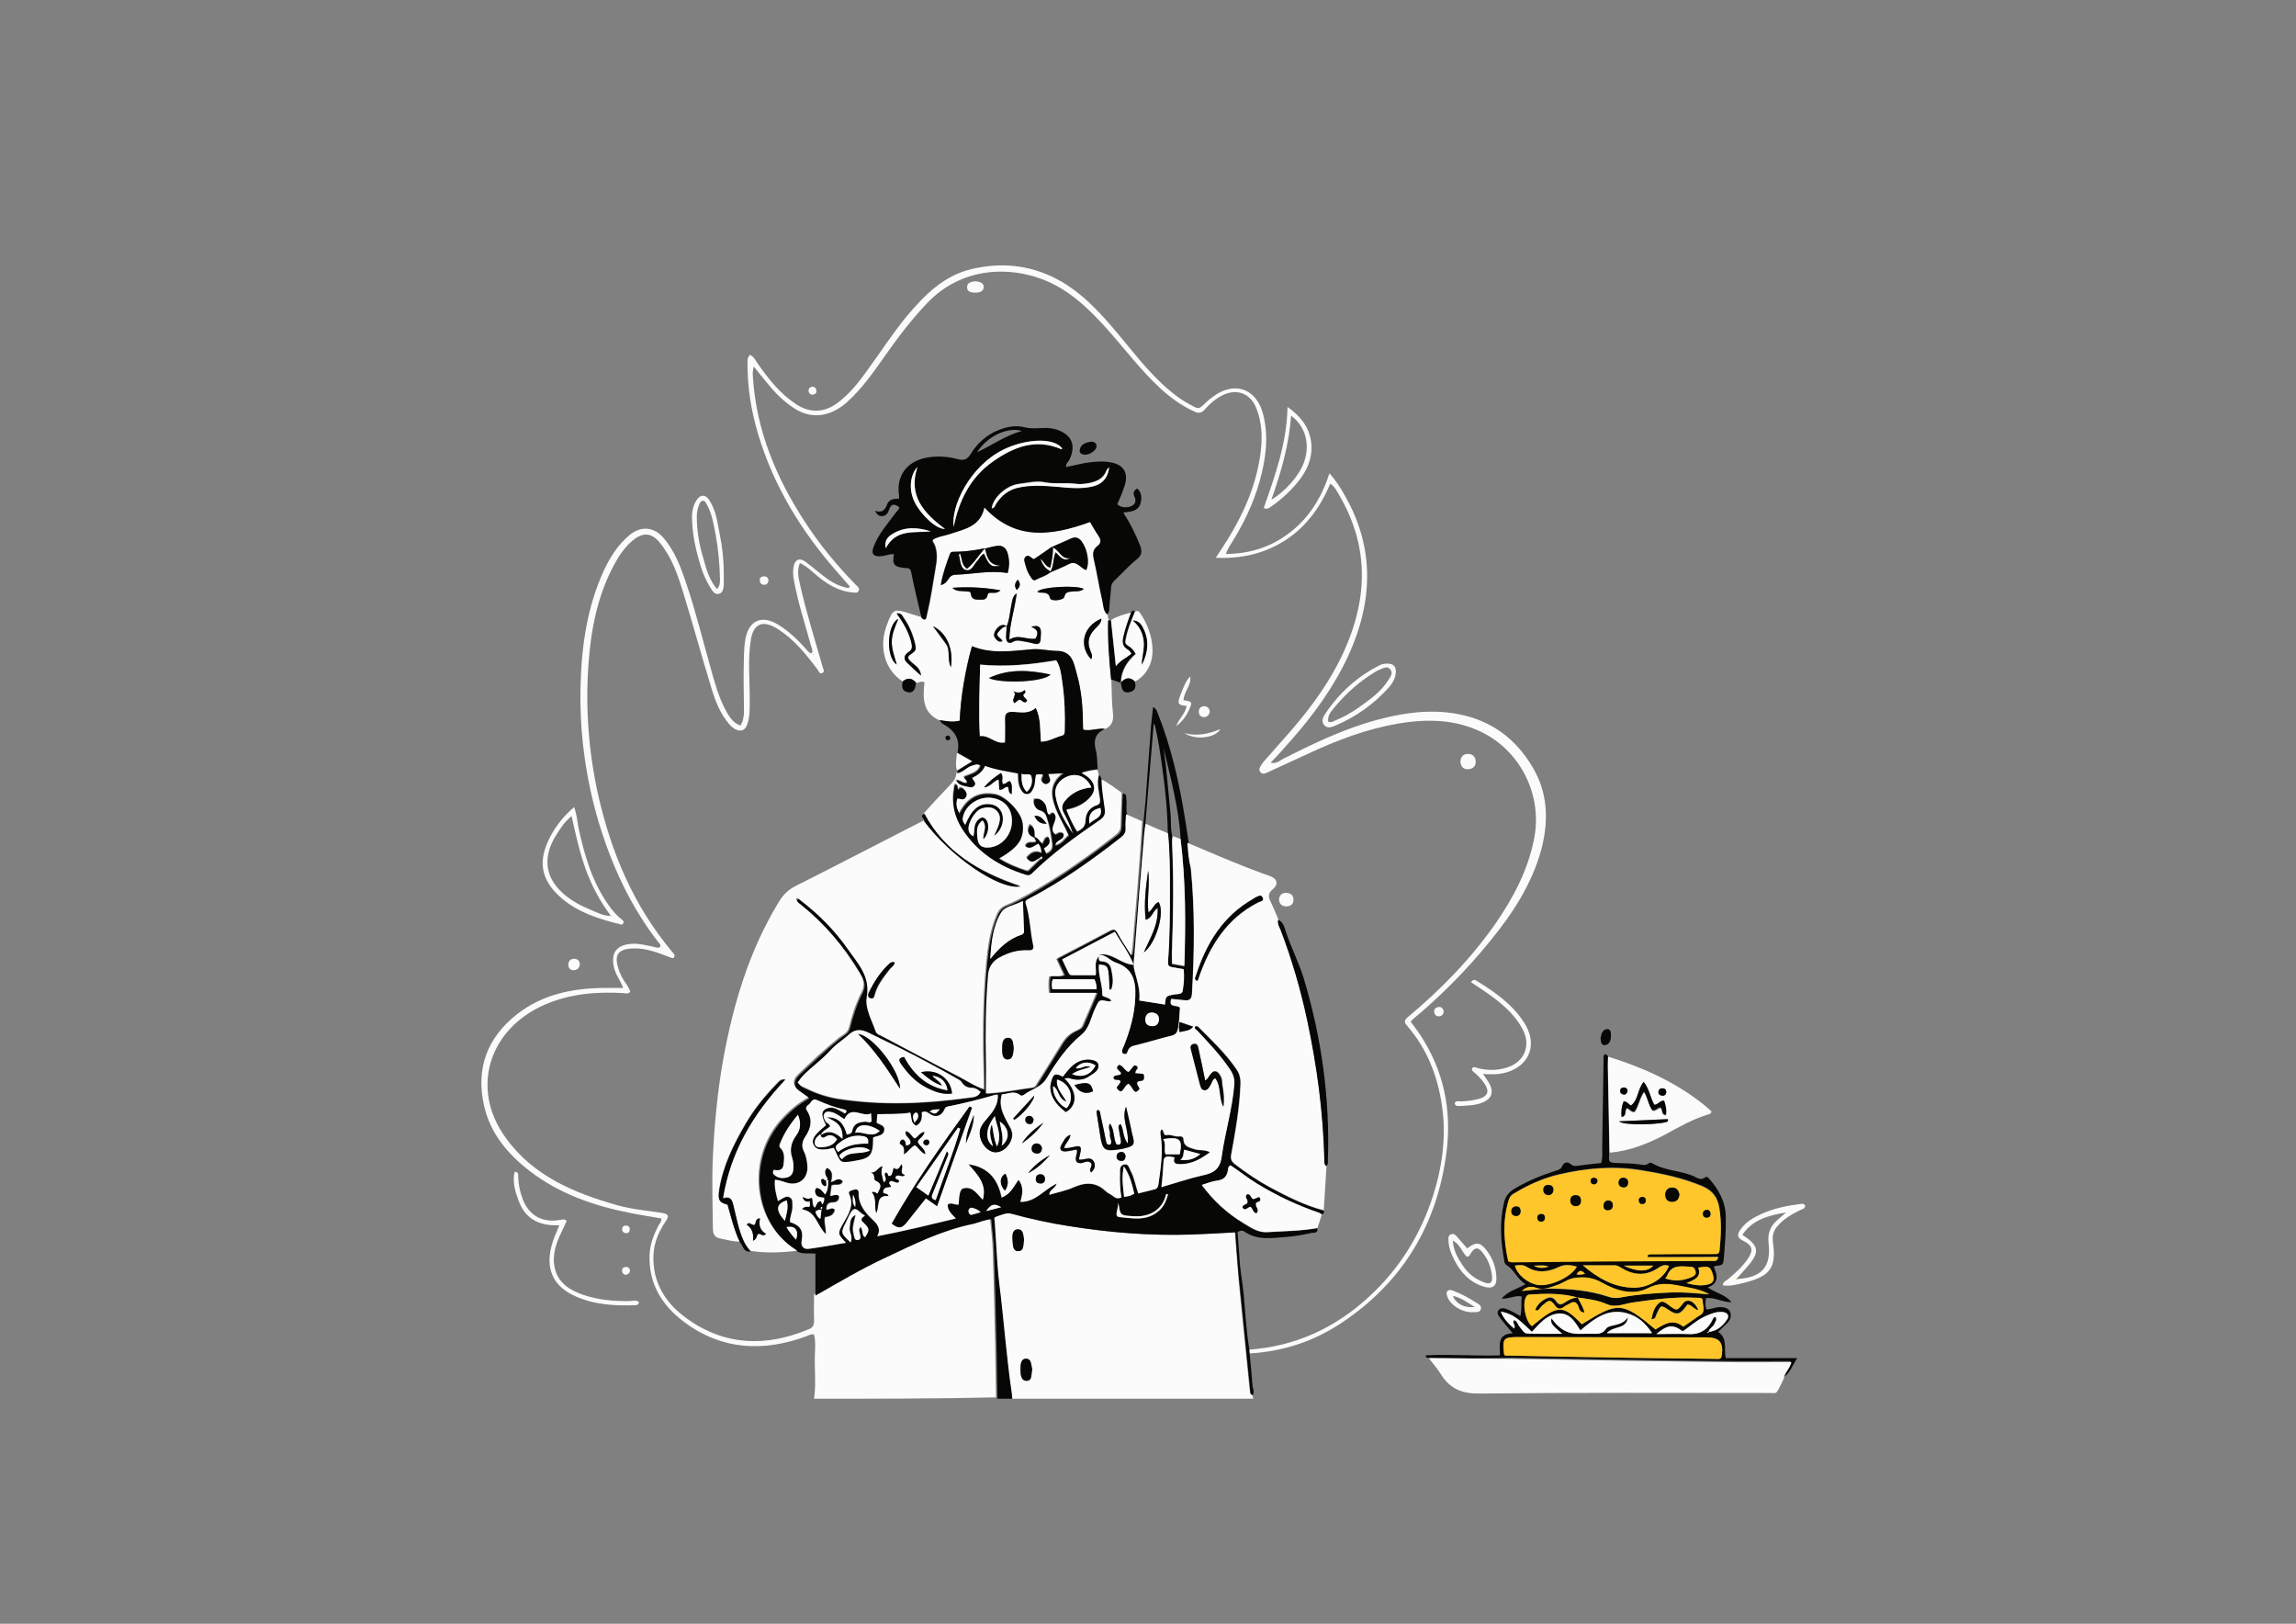 <?xml version="1.0" encoding="utf-8"?>
<!-- Generator: Adobe Illustrator 25.2.0, SVG Export Plug-In . SVG Version: 6.00 Build 0)  -->
<svg version="1.1" id="Livello_1" xmlns="http://www.w3.org/2000/svg" xmlns:xlink="http://www.w3.org/1999/xlink" x="0px" y="0px"
	 viewBox="0 0 841.9 595.3" style="enable-background:new 0 0 841.9 595.3;" xml:space="preserve">
<rect x="0" y="0" width="841.9" height="595.3" fill="#808080" stroke="none"/>
<style type="text/css">
	.st0{fill:#FBFBFB;}
	.st1{fill:#070705;}
	.st2{fill:#FEC62A;}
</style>
<g>
	<path class="st0" d="M298.5,512.8c0.8-5.4,0.1-10.8,0.3-16.2c0.1-2.5,0.3-4.9-0.3-7.3c-1.2-0.4-1.9,0.3-2.8,0.6
		c-15.8,5.8-31,5.1-44.8-5.2c-8.2-6.1-13.2-14.2-12.7-24.9c0.2-3.7,1.5-7.1,3.2-10.4c0.4-0.8,1.2-1.4,1.1-2.7
		c-3.8-0.7-7.6-1.2-11.4-2c-13.3-2.6-26-7-36.9-15.4c-8-6.2-14.4-13.7-16.7-23.9c-3.1-13.6,1.1-24.9,12-33.5
		c9.3-7.3,20.3-9.6,31.9-9.7c2.3,0,4.6,0,7.1,0c-0.9-2.5-2.5-4.5-3.2-6.9c-1.6-5.8,0.6-9,6.7-9.3c2.6-0.1,5.1,0.6,7.6,1.1
		c0.8,0.2,1.6,0.6,2.4,0.1c0.5-0.9-0.3-1.4-0.7-1.9c-10.3-13.3-17.1-28.3-21.9-44.3c-4.8-16.4-7-33.2-6.5-50.3
		c0.4-14.3,2.5-28.4,8.5-41.5c2.3-4.9,5.2-9.5,9.4-13c4.2-3.5,9-3.1,12.5,1c4.2,4.9,6.4,10.9,8.4,16.9c3.4,10,5.9,20.3,8.8,30.5
		c1.5,5.5,3,11,5.7,16c1.6,2.9,3,4.6,5.3,5.4c1-1.6,1.3-3.4,1.3-5.2c0-5.2-0.2-10.5-0.1-15.7c0.1-3.6,0-7.1,0.6-10.7
		c1.2-6.9,6-9.1,12-5.4c4,2.4,7.2,5.6,10.3,9c0.5,0.6,1,1.3,2,1.6c0.6-1.1,0.1-1.9-0.2-2.8c-2.2-8-4.8-15.9-6.3-24.1
		c-0.3-1.7-0.4-3.3-0.1-5c0.5-2.6,2.2-3.3,4.3-1.8c2.4,1.8,4.7,3.8,7.1,5.6c2.6,2,5.5,3.6,8.8,4.1c0.1-0.2,0.3-0.4,0.4-0.6
		c-1.6-1.8-3.2-3.7-4.8-5.5c-13-14.8-23.1-31.3-28.8-50.3c-2.6-8.7-4-17.5-3.9-26.6c0-1.2,0-1.2,0.8-2.5c1.5,0.5,2,1.8,2.8,3
		c4,5.7,8.2,11.1,14.1,15c4.9,3.3,10.1,3.3,14.9-0.1c4.6-3.3,8.1-7.7,11.3-12.2c4.9-6.7,9.3-13.6,14.6-20
		c6.4-7.6,13.3-14.6,23.4-17.1c10.8-2.6,21.3-1.7,31.3,3.5c9.4,4.9,16.3,12.6,22.9,20.5c6.8,8.1,13.1,16.6,21.8,22.9
		c1.9,1.4,3.9,2.5,6,3.6c1.3,0.7,2.1,0.4,3.1-0.6c1.1-1.1,2.3-2.2,3.6-3.1c7.9-6,16.1-3.1,18.5,6.5c2.1,8.3,0.9,16.4-1.3,24.4
		c-2.3,8.3-6.1,16-10.7,23.3c-0.4,0.6-0.7,1.1-1,1.7c-0.2,0.4-0.3,0.7-0.7,1.7c9.2-0.1,17-2.7,23.9-8.2c6.8-5.4,11.2-12.5,14.1-21.4
		c2.6,3,4.2,5.6,5.7,8.3c11,19.3,10.2,38.9,1.2,58.6c-5.3,11.4-12.6,21.5-20.9,30.9c-2.4,2.7-4.8,5.5-7.6,8.3c2,0.5,3.2-0.6,4.4-1.3
		c11.1-5.6,22.2-11,34.3-14.3c11.5-3.1,23.2-4.6,34.9-1c10,3.1,17.3,9.5,22.5,18.3c5.7,9.6,5.9,19.9,3.1,30.4
		c-3.5,12.6-10.5,23.3-18.7,33.3c-8.6,10.6-18.2,20.3-28.7,29c-0.1,0.1-0.2,0.3-0.4,0.6c1.1,1.5,2.3,3.1,3.4,4.7
		c8.7,13.2,11.7,27.7,9.7,43.1c-3.4,26.6-16.1,47.7-38.5,62.6c-10.2,6.8-21.5,10.5-33.8,11.2c0-0.5-0.1-1-0.1-1.4
		c17-1.2,31.7-8,44.1-19.5c11-10.1,18.7-22.5,23.3-36.7c3.5-10.9,5-22.1,3.3-33.5c-1.6-10.8-5.5-20.7-12.8-29.1
		c-1-1.2-1.1-1.9,0.2-3c12.1-10.1,23.1-21.3,32.2-34.3c6.7-9.7,12.1-19.9,14.3-31.6c2.9-15.6-4.9-31.5-19.1-38.6
		c-9.9-4.9-20.4-5-31-3.2c-11.5,2-22.3,6.1-32.8,11c-5,2.3-10,4.6-15,6.9c-0.8,0.4-1.8,0.8-2.5-0.1c-0.9-1-0.1-1.9,0.3-2.7
		c0.2-0.4,0.6-0.8,0.9-1.2c3.2-3.7,6.5-7.3,9.7-11c8-9.2,15.1-19,20.1-30.3c8.3-18.8,8.7-37.4-1.7-55.6c-1-1.7-1.8-3.6-3.7-5
		c-3.6,8.5-8.7,15.7-16.4,20.7c-7.6,4.9-16,6.9-25.6,6.5c1-1.5,1.5-2.4,2.1-3.2c6.2-9.4,11.2-19.3,13.5-30.4
		c1.5-7.2,2-14.4-0.8-21.4c-2.2-5.4-7.3-7.2-12.5-4.5c-2.5,1.3-4.6,3.1-6.4,5.2c-1.2,1.3-2.3,1.4-3.7,0.7c-4.7-2.1-8.8-5.1-12.5-8.5
		c-7.5-6.9-13.5-15.1-20.3-22.6c-5.4-5.9-11.1-11.5-18.3-15.3c-13.1-6.9-33.1-8.1-47.1,6.8c-5.7,6-10.7,12.6-15.4,19.3
		c-4.2,6-8.4,12-13.9,16.9c-6,5.3-12.7,6.2-18.8,2.5c-3.2-2-6-4.5-8.5-7.3c-2.2-2.6-4.4-5.3-6.8-8.3c-0.5,1.6-0.4,2.9-0.3,4.2
		c1.3,19.3,8.5,36.5,18.9,52.5c5.4,8.4,11.8,16.1,18.8,23.3c0.6,0.6,1.6,1.2,1,2.3c-0.5,0.9-1.5,0.5-2.3,0.5
		c-4.4-0.4-8.1-2.4-11.5-5c-2.5-1.9-4.6-4.3-7.7-5.8c-1.1,2.7-0.6,5.2,0,7.7c2.3,10.3,5.5,20.4,8.4,30.6c0.2,0.6,0.8,1.5-0.1,2
		c-1.1,0.6-1.3-0.5-1.8-1.2c-4.3-5.7-8.7-11.2-14.8-15c-5.3-3.3-8.8-1.9-9.7,4.2c-1.2,7.4-0.3,14.8-0.4,22.2c0,2.9,0.1,5.8-0.9,8.7
		c-0.7,2.1-2.3,2.8-4.3,1.8c-0.9-0.5-1.6-1.1-2.3-1.9c-3.3-3.8-5.1-8.4-6.5-13.1c-3.6-11.7-6.8-23.5-10.4-35.2
		c-2-6.5-4.2-13-8.7-18.4c-2.9-3.5-6.1-3.7-9.6-0.8c-3.1,2.5-5.3,5.8-7.1,9.2c-6,11.2-8.4,23.5-9.3,36c-1.2,16.2,0,32.3,3.5,48.1
		c4.8,21.3,13.1,40.9,27.2,57.7c0.5,0.6,1.3,1.2,0.5,2.2c-0.2,0-0.5,0.1-0.7,0c-0.6-0.2-1.2-0.5-1.9-0.7c-4.6-1.8-9.3-3.4-14.3-2.6
		c-3.2,0.5-4.5,2.3-3.8,5.5c0.4,2,1.2,4,2.3,5.8c0.9,1.5,2.1,2.8,2.5,4.4c-0.8,0.9-1.6,0.6-2.4,0.5c-9.9-0.6-19.6,0.2-28.9,4.2
		c-20.5,8.9-27.5,30.7-14.4,48.8c10.1,14.1,25.2,20.3,41.1,24.8c5.3,1.5,10.9,1.9,16.4,2.8c2.2,0.4,2.5,1.1,1.3,2.9
		c-2.6,3.8-4.4,7.9-4.6,12.5c-0.4,10.2,4.5,17.8,12.4,23.4c14,10,29.1,10.3,44.6,3.8c1.5-0.6,1.9-1.5,1.9-3.1c-0.1-3.2,0-6.5,0-9.7
		c8.6-4.8,17-9.8,25.9-14c10.4-4.8,20.7-9.9,32-12.3c2.1-0.4,4.2-1.4,6.6-1.7c0.4,4.1,0.9,8.1,1,12c0.4,11.5,0.6,23,0.9,34.4
		c0.1,6.5,0.2,12.9,0.3,19.4C343.2,512.8,320.8,512.8,298.5,512.8z M242.6,347.4c0,0-0.1,0.1-0.1,0.1c0.1,0,0.2,0,0.3,0
		c0-0.1,0-0.1-0.1-0.2C242.7,347.4,242.7,347.4,242.6,347.4z M298.2,240.2c0-0.1,0.1-0.1,0.1-0.2s-0.1-0.1-0.1-0.2
		c-0.1,0.1-0.1,0.2-0.2,0.2C298.2,240.1,298.2,240.1,298.2,240.2z"/>
	<path class="st0" d="M459.3,511.5c0.1,0.4,0.1,0.9,0.2,1.3c-29.5,0-59,0-88.5,0c0-0.7-0.1-1.3-0.2-2c-1.9-13.4-2.9-26.9-4.6-40.3
		c-0.9-7.5-1.1-15.2-1.7-22.9c0-0.6-0.3-1.3,0.4-1.5c1.9-0.6,3.8-1.7,6-1.1c6.9,1.9,13.9,3.4,20.9,4.5c14.9,2.4,29.9,3.6,45,3.1
		c5.3-0.2,10.6-0.5,16-0.8c0.6,7.8,1.1,15.3,1.9,22.8c1.2,11.6,2.3,23.2,3.5,34.8C458.4,510.1,458.2,511.1,459.3,511.5z
		 M375.5,454.7c-0.3-1.7-0.1-4.1-2.4-4c-2.2,0.1-1.9,2.6-1.8,4.3c0.1,1.5,0.1,3.7,2.1,3.7C375.7,458.6,375.1,456.3,375.5,454.7z
		 M378.5,502.2c-0.4-1.6-0.2-4-2.2-4c-2,0-2.1,2.3-2.1,3.9c0,1.7,0.1,4.1,2.1,4.2C378.7,506.3,378,503.7,378.5,502.2z"/>
	<path class="st1" d="M459.3,511.5c-1.1-0.4-0.8-1.3-0.9-2.1c-1.2-11.6-2.3-23.2-3.5-34.8c-0.8-7.5-1.4-15.1-1.9-22.8
		c-5.5,0.3-10.7,0.6-16,0.8c-15.1,0.5-30.1-0.7-45-3.1c-7.1-1.1-14-2.6-20.9-4.5c-2.2-0.6-4.1,0.5-6,1.1c-0.7,0.2-0.5,1-0.4,1.5
		c0.6,7.6,0.8,15.3,1.7,22.9c1.7,13.4,2.6,26.9,4.6,40.3c0.1,0.7,0.1,1.3,0.2,2c-1.8,0-3.7,0-5.5,0c-0.1-6.5-0.1-12.9-0.3-19.4
		c-0.2-11.5-0.5-23-0.9-34.4c-0.1-4-0.7-7.9-1-12c-2.5,0.2-4.5,1.2-6.6,1.7c-11.4,2.3-21.6,7.4-32,12.3c-8.9,4.1-17.4,9.2-25.9,14
		c0-5.1,0-10.2,0-15.4c-2.4-0.2-4.5,0.2-6.4-0.6c-0.2-0.2-0.3-0.4-0.5-0.5c-15.8-10-18.1-33.5-5.3-47.7c2.9-3.2,6.1-6,10-8.1
		c-1.1-0.8-1.9-1.4-2.8-2c-3-1.9-3.4-4.2-0.8-6.6c4.8-4.5,9.6-9.1,14.8-13.3c1.3-1.1,3.1-1.7,3.7-3.8c1.1-4.4,2.5-8.8,4.6-12.9
		c1.4-2.7,0.6-4.7-0.7-7c-5.7-9.6-12.8-18-21.5-25c-0.7-0.6-1.7-1-1.8-2.2c0.9-0.5,1.2,0.2,1.7,0.6c6.6,5.1,12.5,11.1,17.3,17.9
		c3.6,5.2,8.3,9.9,6.9,17.6c-0.7,4.1,1.9,8.4,3.3,12.6c0.3,0.8,1,1,1.7,1.3c9.6,5,19.1,10.1,28.7,15.1c3,1.5,5.8,3.5,9.2,4.6
		c0-1.1,0-1.9,0-2.7c-0.4-14.6-0.5-29.1,0.9-43.6c0.6-6,1.4-11.9,3.8-17.5c0.7-1.7,1.7-2.9,3.5-3.6c3.1-1.2,5.9-2.7,8.8-4.4
		c11.2-6.3,21.6-13.8,31.7-21.6c1.1-0.8,1.5-1.8,1.5-3.2c0.1-4,0.2-8,0.4-12c1.4-0.1,1.2,1,1.3,1.9c0.3,2-0.3,4.1,0.4,6
		c-0.1,1.6-0.3,3.2-0.2,4.7c0.2,1.6-0.4,2.5-1.7,3.5c-10.7,8.4-21.7,16.2-33.8,22.5c-0.8,0.4-1.5,0.8-1.1,1.8
		c1.7,4.9,1.6,10.1,2.7,15.1c0.4,1.6-0.2,2.1-1.8,2c-3.8-0.2-7.2,0.8-10.5,2.6c-2.5,1.4-3.9,3.6-4.2,6.4
		c-0.9,10.4-0.9,20.8-0.8,31.2c0.1,4,0,8.1,0,12.3c6.2-0.3,11.6-1.5,17.1-2.2c1-0.1,1.3-0.9,1.7-1.7c3-4.8,6-9.5,8.9-14.3
		c1.2-2,2.7-3.5,4.8-4.6c1-0.5,2.3-0.9,2.8-2c1.7-3.9,3.4-7.8,5.2-12.1c-6,0-11.7,0-17.4,0c-0.1-2.2-0.3-4.1,0.1-6
		c1.7-0.5,3.5,0.4,5.3-0.6c-0.9-2-1.8-3.8-2.7-5.8c0.4-0.3,0.7-0.5,1.1-0.7c6.1-3.2,12.2-6.3,18.3-9.6c1.6-0.9,2.3-0.6,3.1,0.9
		c1.5,2.6,3.1,5.1,5,8.1c0.2-1.4,0.3-2.1,0.4-2.9c0.8-9.7,1.6-19.4,2.4-29.1c0.4-5.7,0.8-11.4,1.2-17.2c0.2-2.4,0.5-4.7,0.7-7.1
		c0.7-9.5,1.4-18.9,2.1-28.4c0.2-2.1,0.5-4.2,0.7-6.5c1.3,0.7,1.5,1.7,1.8,2.5c2.4,6,4.3,12.2,5.9,18.5c2.4,9.5,4,19.2,5.4,28.9
		c0.2,3.1,0.4,6.3,0.7,9.4c1.5,15.3,1.3,30.6,0.4,45.9c-0.1,1.8-0.8,2.6-2.6,2.4c-1.7-0.2-3.4-0.4-5-0.5c-1.1,3.5,2.1,2,3.2,3.2
		c-0.2,2.2-0.2,4.7-0.6,7c-0.2,1.3-0.4,2.8-2.2,3.2c-4.3,1.1-8.6,2.4-13,3.5c-1.5,0.4-2.9,0.6-3.4,2.4c-0.2,0.7-0.7,1.2-1.5,0.8
		c-0.8-0.4-0.7-1.1-0.4-1.7c0.1-0.4,0.4-0.8,0.5-1.1c2.3-5.7,4-11.6,4.2-17.9c0.2-5.8-0.9-10.6-7.1-12.7c-2.2-0.8-3.8-3.2-6.6-2.8
		c4.9-1.4,8.2,3.3,13.1,3.6c-1.8-4.6-4.5-8.1-6.9-12.1c-6.5,3.4-12.9,6.8-19.3,10.1c0.8,1.7,1.5,3.2,2.2,4.6
		c0.3,0.6,0.5,1.2,1.4,1.2c2.9,0,5.8,0,8.7,0c0.4-2.3-0.9-4.6,1.2-7c-0.4,2.1,0.7,1.9,1.7,2c1.6,0.2,2.4,1.2,2.8,2.8
		c0.4,2.1,0.9,4.2,0.3,6.4c-0.1,0.5-0.1,1.2-1,1.1c-0.3-8.9-0.3-8.9-3.8-9.2c-0.4,3.9,1.5,7.6,1.2,11.3c1,0.9,2.5,0.7,3.4,2
		c-0.5,0.1-0.9,0.2-1.2,0.2c-3.5-0.7-3.3-0.6-4.8,2.6c-1.5,3.3-2,7.1-5,9.6c-5.3,4.5-9.3,10.2-12.8,16c-2.1,3.5-5.8,3.9-8.5,6.2
		c-0.2,0.2-0.9,0.2-1.2,0c-2.3-2-4.7-0.4-6.7-0.3c-1.5,5,1.3,8.7,3.3,12.6c0.1,0.1,0.1,0.3,0.2,0.5c1.4,3.5-2.2,8.4-6,8.2
		c-0.1,0-0.2,0-0.2,0c-3.8-0.5-6.6-5.8-5-9.3c0.6-1.2,1.5-2.2,2.3-3.2c2.2-2.4,4.1-5,3.9-8.6c-0.3,0-0.5-0.2-0.7-0.1
		c-5.9,1.8-11.8,3.2-17.8,4.4c-0.6,0.1-0.9,0.5-1.1,1.1c-1.1,2.5-3.4,3.1-5.6,1.4c-0.9-0.7-1.6-0.9-2.7-0.4c0.2,2.1-0.1,3.9-2,4.9
		c-2.2-1-1.6-3.1-2.2-4.8c-4,0.7-8,0.4-12.1,0.6c-0.1,1.2-0.1,2.2-0.2,3.1c1.1,0.7,2.9,0.9,2.8,2.5c-0.2,2.4-2.5,2.2-4.1,2.9
		c0,6.7-0.9,7.7-7.4,8.7c-0.2,0-0.3,0.1-0.5,0.1c-4,0.5-4,0.5-5.7-3.2c-0.3-0.6-0.6-1.2-0.9-1.8c-1.1,0.2-2.2,0.6-3.2,0.6
		c-1.5,0-3.1,0-4-1.4c-1-1.6-0.1-3.1,0.9-4.3c1-1.2,2.3-2.1,3.5-3.2c-1.6-3-1.9-4.8-0.5-5.7c2.8-1.9,5.1,0.2,7.5,1.4
		c0.9-0.9,0.5-1.3-0.5-1.5c-3.4-0.8-6.6-2-9.8-3.4c-1.8-0.8-2.1,1.1-3.1,1.7c-0.7,0.5-1.3,1.1-0.6,2.1c2.3,3.4,1.4,6.7-0.7,9.8
		c-1.1,1.7-1.3,3.3-0.4,5.2c0.9,1.7,1.2,3.6,1.3,5.6c0.2,4.5-3.3,7.2-7.6,5.9c-1.4-0.4-2.7-1-4.3-1.1c-0.3,2.7,0.4,5.2,1.1,7.8
		c0.5-0.3,0.8-0.5,1.2-0.7c1-0.5,2-1.4,3.2-0.6c1.2,0.7,0.8,2,0.9,3.2c0.1,2-1,3.8-0.9,5.8c3.8,1.2,5,3.1,4.3,6.7
		c-0.4,2.1,0.6,3.4,2.7,3.1c4.5-0.6,8.9-1.4,13.5-2.2c-3.1-3.3-3.1-3.4-1-7.1c1.9-3.3,4.1-6.5,2.2-10.7c-0.6-1.3,1.1-1.4,1.9-1.7
		c1-0.3,1.7,0.2,1.6,1.3c-0.1,4.1,2.2,7,5,9.6c1.7,1.6,3.4,3.3,1.8,6.2c9.9-1.9,19.3-4.2,28.8-6.5c-1.6-1.6-3.2-2.9-3-5.1
		c1.4-1,2.7,0.2,4,0c0.2-4.3,0.6-5.7,1.9-6c3.4-0.8,4.9,2.1,7,4.2c1.6-5.7-1.9-9.2-5.3-13c7.5,1,10.9,5.7,12.2,12.2
		c3.2-1.2,4.4-4,6.2-6.5c2.1,2.7,1.4,5.5,0.7,8.1c5.6,0.1,8.6-4.5,13.3-6.7c-0.6,2-2.7,2.1-2.7,4.1c3-0.9,6.1-1.5,8.8-2.7
		c4.3-1.9,8.2-2.1,11.8,1.3c0.8,0.8,2,1.2,2.8,1.9c0.9,0.8,1.8,1,3,0.5c-0.4-2.9-0.6-5.8-0.5-8.8c0-1.3-0.2-2.9,1.5-3.3
		c1.7-0.4,1.9,1.3,2.4,2.3c1.4,2.6,1.8,5.5,2.8,8.3c2.2-0.5,4.1-1,6-1.5c0.9-0.2,1.3-0.9,1.4-1.8c0.8-5.9,1.8-11.8,0.8-17.9
		c-0.1-0.7-0.3-1.6,0.4-2.3c1,0.6,0.4,2.4,1.8,2.1c1.6-0.4,3,0.7,4.6,0.5c0.8-0.1,1.6,0.2,1.6,1.1c0.1,2.7,2.2,3,4.1,3.6
		c1.7,0.6,3.6,0,5.6,1.1c-3.4,2.5-6.6,4.2-10.6,4.4c-1.7,0.1-3.2,0-2.4-2.5c-1.8-0.2-3.8-0.9-4,1.3c-0.2,3.1-0.4,6.3-0.8,9.6
		c5.3-1.5,10.1-3.2,15.1-4.3c4-0.9,6.4-2.3,7-6.9c1.2-8.8,3.9-17.4,4.6-26.3c0.2-2-0.3-3.7-1.4-5.4c-3.5-5.3-7.9-9.8-12.2-14.5
		c-0.4-0.4-1.3-0.6-0.8-1.5c0.6-0.3,1-0.1,1.4,0.3c4.9,4.9,10,9.7,13.9,15.5c1.1,1.6,1.5,3.4,1.4,5.4c-0.4,8.7-1.9,17.2-3.4,25.7
		c-0.3,1.6,0,2.5,1.4,3.6c4.1,3.1,8.4,6,12.9,8.5c6.3,3.4,12.7,6.6,19.6,8.4c0.5,0.7,0,1.1-0.6,1.5c-0.3-0.2-0.7-0.5-1.1-0.6
		c-8-2.7-15.5-6.3-22.8-10.7c-3.4-2.1-6.5-4.5-9.7-6.7c-0.8,0.5-0.8,1.1-0.9,1.7c-0.4,2.3-1.4,3.6-3.9,3.9c-1.8,0.2-3.6,1-5.7,1.6
		c4.3,5.8,9.3,10.4,15.3,14c2.7,1.6,5.2,3.5,8.7,3.3c6.1-0.4,12.3-0.4,18.4-1.5c0.5,1.8-1.2,1.6-2,1.7c-3.2,0.7-6.4,1.3-9.6,1.5
		c-5.1,0.4-10.3,1.3-15-1.9c-0.8-0.6-1.7-0.5-2.6,0.1c0.2,3.2,0.5,6.5,0.7,9.8c0.2,4.2,1.1,8.4,1.5,12.7c0.6,6.9,1,13.7,2.1,20.5
		c0,0.5,0.1,1,0.1,1.4c0.4,4.1,0.8,8.2,1.1,12.3C459.6,509.5,460,510.5,459.3,511.5z M432.9,307.6c-0.6-11.4-3.7-22.3-6.2-33.3
		c1.1,8,1.7,16,2.5,24c0.3,2.8-0.1,5.6,0.7,8.4c-0.1,0.7-0.2,1.3-0.2,2c0.6,13.1,0.5,26.1,0,39.2c-0.1,1.8,0,3.6,0,5.6
		c1.4,0.2,2.8,0.5,4.5,0.8C434.8,338.4,434.8,323,432.9,307.6z M420,302c-0.2,1.2-0.4,2.5-0.5,3.7c-1.2,14.8-2.4,29.5-3.6,44.3
		c-0.1,1.9-0.5,3.7,0,5.7c1,3.6,2.2,7.2,1.8,11.1c3.3,0.5,6.3,1,9.4,1.5c0.3-3.2,0.3-3.1,3.3-3.7c1.1-0.2,2.9,0.1,3.2-1.4
		c0.4-2.6,0.7-5.2,0.3-7.9c-1.5-0.3-2.8-0.5-4.1-0.7c-1.1-0.2-1.7-0.6-1.6-2c0.7-8.9,0.7-17.8,0.7-26.7c0-6.8,0-13.6-0.7-20.4
		c-0.1-8.1-0.9-16-2-24c-0.8-5.4-1.5-10.8-2.9-16.2c-0.2,0.3-0.3,0.4-0.3,0.5C422,277.9,421,290,420,302z M292.5,396.9
		c0.7,0.7,1.2,1.4,1.9,1.8c4.1,2,8.4,3.6,12.9,4.3c15.9,2.4,31.8,1.8,47.7-0.4c1.7-0.2,3.5-0.2,4.3-2.1c-0.9-0.8-1.9-1.5-3.1-1.5
		c-1.7,0-2.9-0.7-3.8-2c-0.5-0.7-1.3-1.1-2-1.5c-3.6-2-7.1-3.9-10.7-5.9c-7-3.8-14.1-7.3-21.3-10.7c-2.6-1.2-4.8-1.7-7.3,0.5
		c-2.1,1.9-4.6,3.4-6.6,5.6c-1.9,2.1-4,4-6.2,5.8C296.4,392.5,294.2,394.2,292.5,396.9z M363.1,351.6c3.1-4,6.7-7.4,11.6-9
		c0.5-0.2,0.7-0.6,0.7-1.2c-0.1-3.5-0.2-7-0.4-11.1c-3,1.7-6.5,1.8-8,4.3C364,339.8,363.5,345.7,363.1,351.6z M283.7,428.9
		c-0.3,0.7-0.4,1.3,0,1.6c1.3,1.4,3,1.6,4.8,1.2c1.7-0.4,2.4-1.8,2.4-3.4c0-1.2-0.1-2.5-0.4-3.7c-1-3.1-0.4-5.8,1.5-8.4
		c1.6-2.2,1.7-4.6,0.6-7.5c-2.9,3.4-5.1,6.8-6.6,10.6c-0.2,0.5-0.4,1,0.2,1.6c1.5,1.5,1.4,3.5,1.2,5.4
		C287.2,428.8,286.3,429.4,283.7,428.9z M319.4,408.2c-3.3,1.6-7.3-3.2-9.8,2.2c-1.6-1-2.9-2.2-4.7-2.6c-0.9-0.2-1.9-0.4-2.5,0.4
		c-0.8,1-0.2,1.9,0.2,2.8c0.4,0.9,1.6,0.9,1.8,2c-1,1.1-2.7,1.4-3.4,3.2c2.8-2,5.3-1,7.9,1.4c0.3-5.1-2.8-6.4-5.8-7.9
		c4.5-0.2,6.4,2.5,7.4,6.3c1-0.2,1.8-0.3,2-1.4c0.5-2.7,2.6-3.2,4.9-3.3c0.7,0,1.4,0.5,2.2-0.1C319.5,410.4,319.5,409.6,319.4,408.2
		z M385.9,362.7c5.5,0,10.7,0,16.1,0c0.1-1.4-0.1-2.5-0.8-3.7c-5.1,0-10.1,0-15.2,0C385.5,360.2,385.6,361.3,385.9,362.7z
		 M311.9,455.5c1-2.1-0.7-3.7-0.5-5.5c0.3-2.8,0.6-3.8,2.2-4.6c-1.2,5.1-1.2,5.1-0.6,7.6c0.2,0.8,0.3,1.8,1.4,1.6
		c1.2-0.2,1-1.1,0.8-2c-0.2-0.9-0.7-1.8,0.2-2.8c1.1,1.1,0.4,2.9,1.6,3.8c1.7-2.5,1.7-3-0.2-5c-0.8-0.8-2.1-1.6,0.2-2.9
		c-0.7-0.5-1.3-0.8-1.8-1.3c-1.7-1.6-2.4-1.6-3.6,0.5c-0.5,0.9-0.9,1.9-1.4,2.9C308.2,452,308.2,452,311.9,455.5z M426.5,417.6
		c1.3,1.8,0.1,3.9,0.9,5.6c1.8,0,3.5,0,5.2,0C433.7,417.6,432.7,416.7,426.5,417.6z M318.3,419.3c0.3-1.8-0.3-2.5-1.9-2.7
		c-3.7-0.6-6.6,0.7-9.3,3c-1.1,1-0.6,1.8,0.2,2.8C310.6,419.7,314.3,419.1,318.3,419.3z M412.2,438.8c1.4-0.2,2.6-0.4,3.7-1.2
		c-0.8-3.3-1.5-6.6-3.8-10C411.2,431.7,411.8,435.2,412.2,438.8z M410.1,441c-0.2,1.3-0.4,2.5-0.5,3.8c-0.1,0.7,0.1,1.3,1,1.4
		c4.6,0.4,9.3,1.5,13.6-1.6c2.4-1.8,3.5-4.1,4.2-6.8c-0.6-0.2-0.7,0.1-0.7,0.3c-1.4,5.6-6,8.2-11.7,7.8
		C410.8,445.6,410.8,445.8,410.1,441z M364.1,420.2c-0.8-2.8-1.6-5.1-0.4-8.1c0.6,3,0.7,5.5,1.9,8.2c1.9-4.2-0.2-7.5-0.8-11.1
		C361.4,413.3,360.9,417.9,364.1,420.2z M300.8,415.8c-1.3,1-2.4,2-1.9,3.6c0.3,1.2,1.7,1.2,2.5,1.1c2.2-0.1,4.3-0.6,5.6-2.9
		c-1.2-1.3-2.5-2-4.1-1C301.7,417.4,301.1,417.2,300.8,415.8z M319,421.8c-2.2-2-7.5-1.3-10.4,0.9c-0.8,0.7-1.3,1.3,0.2,2.2
		C311.3,421.7,315.5,423.5,319,421.8z M313.6,415.3c3-0.7,6.1,2.2,9-0.7C319,412,314.2,411.4,313.6,415.3z M422.5,371.2
		c-1.5,0-2.4,0.8-2.6,2.3c-0.1,1.5,0.7,2.6,2.2,2.7c1.6,0.1,2.7-0.8,2.8-2.4C425.1,372.2,424.2,371.4,422.5,371.2z M288.5,440.1
		c-4,1.2-4.2,3.6-0.7,7.5C288.4,445.1,289.2,442.8,288.5,440.1z M432.8,425.2c3.1,0.4,5.2-0.3,7.4-2.1c-2.2-0.6-4-1.1-5.9-1.6
		C433.8,422.8,434.2,424.2,432.8,425.2z M367.3,420c3.3-2.4,2.8-6.6-0.7-8.8C367,414.1,368.1,416.8,367.3,420z M291.9,454.5
		c1.1-3.4-0.3-5.2-3.5-4.6C288.9,450.8,291.1,453.7,291.9,454.5z M359.6,444.4c-1-0.9-2-1.3-3-1.6c-0.5-0.2-1,0-1.3,0.4
		c-0.4,0.5-0.3,1.1,0,1.6c0.3,0.5,0.7,0.6,1.2,0.4C357.5,445,358.4,444.7,359.6,444.4z M367.1,442.6c-2.5-1.5-3.6-1.2-5.5,1.4
		C363.5,443.5,365.1,443.1,367.1,442.6z M344.6,406.7c-1.4,0.1-2.6-0.1-3.7,0.8C342.9,408.6,343,408.6,344.6,406.7z M313.6,442.5
		c0.2-1.9,0-2.9-0.8-4.5C312.8,439.5,312.3,440.9,313.6,442.5z M335.3,411.6c1.1-1.2,1.8-2.1,1.2-3.3c-0.2-0.4-0.8-0.4-1.1-0.2
		C334.4,409,334.8,410.1,335.3,411.6z"/>
	<path class="st1" d="M523.9,497.9c-0.4-0.1-0.7-0.3-1.1-0.4c0-0.2,0-0.4,0-0.6c9-0.5,18,0.3,27.2,0c0.1-3.5-1.3-7.8,4.7-8.1
		c-1.7-2-3.1-3.6-4.4-5.3c-0.7-1-1.8-2.2-0.7-3.3c0.9-1,2.4-0.5,3.5,0c1.4,0.6,2.8,1.4,4.4,2.3c0.6-2.5,0.2-4.9,0.5-7.2
		c-2.5-0.5-4.6,1-7.4,0.8c2.5-2.9,5.7-3.5,8.8-5.3c-3.1-1.8-4.1-5.3-7-7c-0.6-0.4-0.7-0.9-0.8-1.5c-1.3-7-1.8-14-0.2-21
		c0.5-2.4,1.6-4.1,3.8-5.4c4.8-2.9,10-5,15.3-6.7c1.1-0.3,1.9-0.6,2.4-1.8c0.6-1.3,1.8-1.6,2.9-0.7c1.1,1,2.2,0.8,3.5,0.6
		c2.5-0.4,5.1-0.6,7.8-0.9c0.6-1.8,0.4-3.7,0.4-5.6c0.2-10.9,0.3-21.8,0.5-32.7c0-0.7-0.1-1.4,0.7-1.6c0.2-0.1,0.6,0.5,0.9,0.7
		c0,1.2-0.1,2.5-0.1,3.7c0.2,10.5,0.4,21,0.6,31.5c-0.3,3.9-0.3,3.9,3.4,4c2.6,0.1,5.2,0.1,7.7,0.5c1.1,0.2,2.3,0.5,3.3-0.4
		c0.4-0.3,1-0.3,1.4,0c4.7,2.8,10.4,2.6,15.3,4.8c1.2,0.6,2.6,1.6,4.1,0.3c0.3-0.3,1,0,1.3,0.4c3.6,4.1,6.2,8.6,6.2,14.3
		c0.1,5.3-0.3,10.6-0.8,15.9c-0.2,2.4-2.2,1.4-3.6,2.2c1.3,3,2.1,6-2.2,7.6c3,2.1,6.5,2.6,8.7,5.4c-3.2,0.1-6-1.8-9.3-1.5
		c-0.4,1.4-0.3,2.8,0.1,4.2c1.9-0.1,3.5-1,5.4-0.9c1.4,0.1,2.7,0.4,3.3,1.8c0.6,1.4,0.1,2.8-0.9,3.9c-1.1,1.1-2.3,2.2-3.5,3.4
		c3.6,2.3,2,6.1,2.8,9.6c8.5,0,17,0,26.2,0c-1.9,2.9-2.6,5.6-5.2,7.1c0.3-2.1,2.1-3.4,2.8-6c-8.1,0-15.9,0.1-23.7,0
		c-12.2-0.1-24.5-0.3-36.7-0.5c-14.1-0.2-28.1-0.5-42.2-0.7C544.2,498.1,534,498,523.9,497.9z M626.5,488.3c3.2-0.2,5.2-2.3,6.9-4.6
		c0.9-1.4,0.1-2.6-1.7-2.7c-2.3-0.2-4.4,0.6-6.4,1.6c-3,1.4-5.5,3.7-8.2,5.5c-3.5-2.6-5.5-2.5-9.7,1c4.3,0,8.2-0.1,12,0
		c4.3,0.2,7.1-1.8,8.8-5.6c0.2-0.4,0.4-0.7,1-0.6c0.5,1-0.2,1.7-0.5,2.5C628.2,486.5,626.7,486.9,626.5,488.3
		c-0.2,0.1-0.3,0.2-0.5,0.3c0.1,0,0.1,0.1,0.2,0.1C626.5,488.7,626.6,488.5,626.5,488.3z M558,473.3c3.3-0.3,6.6-0.8,9.9-0.8
		c7.4,0,14.8,0.6,21.9,3c1.6,0.5,3.1,0.5,4.6,0.2c6-1.2,12-1.6,18.1-1.8c4.7-0.2,9.4,0.3,14.1,0.7c-2.5-1.5-5.3-2.1-8.1-2.6
		c-4.8-0.9-9.2-2.3-14.3,0.3c-5.6,2.9-11.7,1-17-2c-3.3-1.9-6.4-2.2-10-1.7c-2.4,0.3-4.2,1.9-6.4,2.6c-2.5,0.8-5,2-7.7,1
		C561.2,471.4,559.5,471.8,558,473.3c-0.2,0.1-0.5,0.1-0.2,0.1C557.6,473.5,557.8,473.4,558,473.3z M578.5,475.7L578.5,475.7
		c-5.7-1.6-11.5-1.5-17.4-1.1c-0.6,0-1.1,0.2-1.4,0.8c-1.6,2.5-0.3,9,2.1,10.8c9.4-7.9,11.3-8,18.3-0.7c13.4-8.3,14.7-8.2,27,1.9
		c3.2-2,6.5-4.1,10.2-1c2.2-1.5,4.2-3.1,6.4-4.4c1.8-1.1,0.7-3.4,0.7-5.1c0-1.5-1.5-1-2.4-1.1c-7.8-0.5-15.4,0.6-23.1,1.7
		c-3.2,0.5-6.4,2.1-9.7,0.6C585.7,476.6,582.1,476.2,578.5,475.7z M604.2,460.9c0-0.3,0-0.5,0-0.8c0.6-0.6,1.5-0.4,2.3-0.4
		c7.3,0,14.6-0.1,22-0.1c1.1,0,2,0.1,2.1-1.4c0.5-5.2,0.7-10.3-0.1-15.4c-0.6-3.8-2.4-6.4-6.2-8c-7.3-3.1-14.9-4.6-22.7-5.9
		c-10-1.6-19.8-0.7-29.6,1.5c-6.1,1.4-11.8,4-17.2,7.3c-1,0.6-1.3,1.4-1.6,2.4c-2.2,7.4-1.7,14.8-0.1,22.1c1.2,0.5,2.3,0.4,3.3,0.4
		c10.6-0.1,21.1-0.2,31.7-0.3c13.3-0.1,26.6-0.1,40-0.2c0.7,0,1.7,0.3,2-1.4C621.3,460.9,612.8,460.9,604.2,460.9z M551.9,497
		c0.7,0,1.4,0,2.1,0c14.6,0.3,29.1,0.5,43.7,0.8c10.5,0.2,21,0.3,31.5,0.4c0.9,0,1.9,0.3,2.1-1.1c0.8-4.9-0.7-6.8-5.7-6.8
		c-0.2,0-0.5,0-0.7,0c-22.5,0-45-0.1-67.5-0.1c-6.2,0-6.5,0.2-5.9,6.2C551.5,496.5,551.6,496.6,551.9,497z M596.9,482.9
		c-0.3,4.6-5.5,3.1-7.7,5.8c5.7,0,11,0,16.6,0c-2.7-4-5.4-6.2-9.2-7.3c-7.1-2-12.1,2.1-17.1,6.3c-2.2-3.5-4.2-6.9-8.8-6.1
		c-3.9,0.7-6.3,3.8-9,6.6c-3.3-3-6.2-6.6-11.4-7.4c1.2,2.9,3,4.5,4.9,6.2c0.8-1.3-1-2,0-3.1c1.2,0.4,1.3,1.7,2,2.4
		c0.8,0.9,1.4,2.4,2.7,2.5c4.2,0.2,8.3,0.1,12.9,0.1c-4-3.4-4.2-3.8-3.9-5.7c2,3,4.5,5.1,8,5.6c2.2,0.3,4.5,0.1,6.7,0.1
		c2,0.1,3.9,0.3,5.3-1.8c0.4-0.7,1.5-1,2.4-1.2C593.5,485.5,595.7,485,596.9,482.9z M580.4,463.9c5.4,4.6,11.3,8.1,18.5,8.2
		c5.6,0.1,11.3-3.4,13-8c-1.4-0.5-2.5-0.2-3.7,0.6c-4.4,3-8.8,3-13.3,0.4c-0.9-0.5-1.7-1.2-2.9-1.2
		C588.2,463.9,584.3,463.9,580.4,463.9z M555.5,464c0.8,3.3,4.5,6.4,8.3,7c4.5,0.7,12.3-2.8,14.4-6.7c-2.3-0.6-4.5-0.9-6.7,0.2
		c-3.9,1.9-7.8,2.3-11.7-0.1C558.5,463.6,557,463.8,555.5,464z M610.6,468.7c3.6,1.2,6.8,0.8,9.9-0.6c0.7-0.3,1.5-0.9,1.2-1.9
		c-0.2-0.9-0.7-1.8-1.8-1.8c-3.2,0-6.9-1.1-8.6,3.2C611.3,467.9,611.1,468.1,610.6,468.7z M618.4,470.4c2.9,0.8,5.1,1.1,7.3,0.7
		c2.5-0.5,3.2-1.6,2.3-4c-0.9-2.7-1.3-2.9-5.3-2.3C624,468.1,621.5,469.1,618.4,470.4z M595.4,464c5,2.4,8.9,2.3,10.8,0
		C602.8,464,599.5,464,595.4,464z M562.4,464c2.1,1.2,3.7,0.9,5.4,0.4C566.1,463.6,564.4,464,562.4,464z M581.2,467
		c-1.4-1.6-2.3-1.2-3.1,0.2C579.1,467.4,580,467.3,581.2,467z"/>
	<path class="st0" d="M523.9,497.9c10.1,0.1,20.3,0.2,30.4,0.3c14.1,0.2,28.1,0.5,42.2,0.7c12.2,0.2,24.5,0.3,36.7,0.5
		c7.8,0.1,15.6,0,23.7,0c-0.7,2.6-2.6,4-2.8,6c-0.8,1.6-1.5,3.2-2.4,4.7c-0.5,0.9-1.5,0.6-2.3,0.6c-35.5,0-71-0.2-106.6,0.2
		c-6.6,0.1-11-1.6-14.4-7C527.1,501.8,525.4,499.9,523.9,497.9z"/>
	<path class="st0" d="M590.2,422.6c-0.2-10.5-0.4-21-0.6-31.5c0-1.2,0-2.5,0.1-3.7c12.3,3.8,24,9,34.3,17c1.3,1,2.5,2.1,3.6,3.1
		c-0.3,0.9-0.9,1-1.3,1.1c-5.6,1.7-10.7,4.6-15.8,7.4C604,419.4,597.4,422,590.2,422.6z M594.6,409.5c2.1-0.4,1-2.4,2-3
		c1,0.2,1.5,1.5,2.8,1.3c1.6-2.1,1.8-5,3.5-7.3c1.5,2.2,1.6,4.9,3.1,6.8c1.3,0.3,1.9-1.1,3-1c0.9,0.7,0,2.5,1.9,2.7
		c0.4-1.9-0.1-3.6-0.6-5.2c-1.6-0.2-2.2,1.5-3.6,1.5c-1.5-2.6-1.8-5.8-3.9-8.4c-2.3,2.6-2,6.6-4.7,8.7c-0.9-0.7-1.5-1.7-2.7-1.5
		C594.6,405.7,594.4,407.5,594.6,409.5z M611.6,411.1c0-0.3,0-0.5-0.1-0.8c-6,0.3-11.9,0.5-17.9,0.8
		C595.3,412.8,609.8,412.3,611.6,411.1z M611,400.4c-0.1-0.8-0.6-1.4-1.4-1.4c-0.8-0.1-1.5,0.5-1.5,1.3c-0.1,0.9,0.5,1.4,1.4,1.4
		C610.4,401.7,610.9,401.3,611,400.4z M596.8,400c0-0.7-0.4-1.2-1.2-1.3c-0.8-0.1-1.5,0.3-1.6,1.2c0,0.9,0.6,1.3,1.4,1.4
		C596.3,401.3,596.6,400.7,596.8,400z"/>
	<path class="st0" d="M210.5,295.9c1.1,2.9,1.2,5.5,1.7,8c2.2,9.8,4.9,19.3,10.8,27.7c1.4,2,3,4,5,5.5c0.5,0.4,0.9,0.8,0.5,1.5
		c-0.3,0.5-0.9,0.4-1.3,0.2c-7.7-1.9-15.3-4.3-21.4-9.6c-7.6-6.6-8.7-13.6-4-22.5C203.9,302.7,206.7,299.2,210.5,295.9z M224,335.8
		c-4.1-5.5-7.1-11.2-9.3-17.3c-2.2-6.2-3.6-12.5-5.1-19.3c-2.5,2-3.9,4.2-5.3,6.4c-5.3,8-4.7,15.6,1.8,21.6
		c3.1,2.9,6.9,4.9,10.8,6.5C219.1,334.6,221.2,335.8,224,335.8z M224.2,336.1c0.1,0,0.1-0.1,0.2-0.1c0-0.1-0.1-0.1-0.1-0.1
		c0,0-0.1,0.1-0.2,0.1C224.1,336,224.1,336.1,224.2,336.1z"/>
	<path class="st0" d="M631.7,471.2c0.1-1.3,1.1-1.6,1.8-2.1c2.8-2.4,5.6-4.8,7.6-7.9c1.9-3,1.4-4.6-1.7-6.2c-2.4-1.2-2.7-2.2-1-4.5
		c1.9-2.6,4.7-4.2,7.6-5.5c4.5-2,9.3-3,14.2-3.6c0.6-0.1,1.4-0.2,1.7,0.6c0,1.2-1.1,1.3-1.9,1.7c-3,1.5-5.9,3.1-8.1,5.7
		c-1.6,1.7-2.1,3.6-1.8,6c1.3,9.1-0.8,12.3-9.8,14.7C635.8,471.3,633.5,471.6,631.7,471.2z M637.2,468.9c8.9-0.6,12.3-4.5,11.3-13.1
		c-0.4-3.3,0.5-6.1,3-8.3c1.1-1,2.3-2,3.4-3c-6.2,1.1-12.2,2.5-16,8.2c6.2,4.1,6.5,6.3,1.8,11.7c-1.2,1.4-2.5,2.9-3.8,4.3
		c-0.1,0.1-0.3,0.3-0.3,0.3C636.8,469.2,637,469.2,637.2,468.9z"/>
	<path class="st0" d="M234.3,477.4c-0.1,0.9-0.6,1-1.1,1.1c-7.6,0.3-15.2-0.1-22.3-3.3c-9.9-4.4-11.2-12.6-7.5-21.9
		c0.5-1.2,1-2.4,1.7-4.1c-6.8,0.3-12.1-1.9-14.7-8.4c-1.4-3.6-2.6-7.2-1.7-11.2c1.5,0.1,1.3,1,1.3,1.7c0.1,3,0.7,5.9,1.8,8.7
		c2.4,5.7,7.1,8.3,13.2,7.3c0.9-0.1,1.8-0.6,2.8,0.3c-0.9,1.9-1.8,3.8-2.7,5.8c-1.7,3.9-2.7,8-1.5,12.2c1.5,5.1,5.6,7.5,10.2,9.1
		c5.6,1.9,11.4,2.4,17.2,2.3C232.2,476.9,233.4,476.5,234.3,477.4z"/>
	<path class="st0" d="M543.8,393.7c1,1.6,1.9,2.7,2.5,3.9c1.4,2.8,0.6,5.1-2.2,6.4c-3,1.4-6.2,1.3-9.3,1.5c-0.7,0-1.3-0.2-1.4-1.1
		c0.6-1,1.7-0.6,2.5-0.6c2.3-0.1,4.7-0.4,6.9-1.1c2.7-0.9,3.3-2.6,1.8-5c-0.9-1.5-2.1-2.8-3.4-4c-0.6-0.6-1.5-0.9-1.5-1.9
		c0.6-1,1.5-0.4,2.2-0.2c3.6,0.9,7.1,0.9,10.6-0.2c6.5-2,9-8.1,5.8-14.1c-3-5.6-7.7-9.5-12.8-13.1c-2-1.4-4-2.7-6.1-4.1
		c0.9-1.4,1.8-0.7,2.4-0.3c6.6,4.1,12.9,8.5,17.2,15.3c4.2,6.7,2.7,13.6-3.9,17c-2.8,1.4-5.8,1.9-9,1.7
		C545.4,393.9,544.9,393.8,543.8,393.7z"/>
	<path class="st0" d="M463.4,186.2c4.2-11.9,8.5-24,8.7-37c5.1,3.6,8.5,8,8.8,14.3c0.2,5.1-1.9,9.4-5,13.2c-3,3.7-6.5,6.8-10.5,9.5
		C464.9,186.4,464.5,186.8,463.4,186.2z M473.4,152.4c-0.7,10.6-3.6,20.5-7.2,30.8c5.2-3.1,10.2-8.9,11.9-13.6
		C480.5,163.1,478.8,156.3,473.4,152.4z"/>
	<path class="st0" d="M265.4,210.2c0,1.3,0,2.7,0,4c-0.1,1.4-0.2,3.1-1.8,3.5c-1.6,0.4-2.4-1.1-3.2-2.4c-1.4-2.3-2.5-4.7-3.3-7.2
		c-1.7-5.4-3-10.9-3.3-16.6c-0.2-2.7,0-5.4,1.4-7.8c1.5-2.6,3.6-2.6,5.1,0c2.3,3.7,2.8,8,3.6,12.1
		C264.9,200.6,265.4,205.4,265.4,210.2z M262.9,216c1.1-1.2,1.1-2.4,1.1-3.6c-0.1-5.5-0.6-11-1.6-16.4c-0.7-3.7-1.3-7.6-3.2-11
		c-0.4-0.6-0.6-1.5-1.5-1.4c-0.8,0.1-1.2,0.9-1.4,1.6c-0.5,1.3-0.8,2.7-0.8,4.1c0,5.4,0.9,10.6,2.5,15.7
		C259,208.9,260.2,212.7,262.9,216z"/>
	<path class="st0" d="M508.7,243.3c2.4,0,3.3,1.1,3.1,3.5c-0.2,2.1-1.3,3.8-2.6,5.3c-5.5,6.1-12,10.7-19.5,13.9
		c-1.3,0.5-2.8,1.2-4,0c-1.4-1.4-0.6-3.1,0.3-4.4c5.1-7.6,11.7-13.6,19.9-17.7C506.8,243.4,507.7,243.3,508.7,243.3z M487,264.5
		c1.1,0.6,1.9,0,2.7-0.4c3-1.2,5.8-2.8,8.5-4.7c4.1-2.9,8.2-5.8,10.9-10.1c0.8-1.2,1.8-2.6,0.7-3.9c-1.1-1.4-2.6-0.4-3.9,0.1
		c-0.5,0.2-1.1,0.5-1.6,0.8c-5.6,3.4-10.5,7.7-14.7,12.7C488.4,260.5,486.7,262.1,487,264.5z"/>
	<path class="st0" d="M538,457.7c3.2-2.5,4.7-2.4,7.1,0.7c2.3,2.9,3.5,6.4,3.6,10.1c0.1,3-1.4,4.1-4.3,3.3
		c-6.3-1.8-9.8-6.5-12.2-12.2c-0.7-1.7-1.1-3.5-1.1-5.3c0-0.8,0.1-1.5,1-1.8c0.7-0.3,1.3,0,1.8,0.5C535.2,454.5,536.5,456,538,457.7
		z M532.7,454.8c0.3,3.9,1.9,6.5,3.7,9.2c1.9,2.9,4.5,4.9,7.7,6.1c2.3,0.9,3.2,0.3,3-2.1c-0.3-3.2-1.4-6.2-3.4-8.7
		c-1.7-2.2-2.9-2.1-4.4,0.2c-0.3,0.5-0.5,1.3-1.5,1.2C536.1,459.1,535.6,456.4,532.7,454.8z M532.9,454.6l-0.1-0.1l0,0.1
		L532.9,454.6z"/>
	<path class="st0" d="M539.9,481.1c-4,0-8.1-2.6-9.2-5.8c-0.2-0.6-0.5-1.3,0-1.9c0.6-0.7,1.4-0.5,2.1-0.2c2.9,1.1,5.6,2.5,8.2,4.2
		c0.9,0.6,2.4,1.1,2,2.5C542.6,481.5,541,480.9,539.9,481.1z M540.8,479.2c-2.9-1.8-5.1-3.5-8.1-4.1
		C533.9,478,536.9,479.6,540.8,479.2z"/>
	<path class="st1" d="M586.9,380.5c0.3-1.3,0.6-3.1,2.4-3.2c1.4-0.1,1.4,1.4,1.4,2.5c0,1.7-0.6,3.2-2.3,3.4
		C587,383.2,587,381.7,586.9,380.5z"/>
	<path class="st0" d="M212.6,353.7c-0.2,1.3-1,2-2.4,2c-1.2,0-1.8-0.9-1.8-2c0-1.4,0.8-2.2,2.2-2.2
		C211.9,351.6,212.6,352.3,212.6,353.7z"/>
	<path class="st0" d="M529.4,370.7c-0.1,1.1-0.6,1.8-1.7,1.9c-1,0.1-1.7-0.6-1.8-1.6c-0.1-1.1,0.6-1.7,1.6-1.8
		C528.6,369,529.1,369.8,529.4,370.7z"/>
	<path class="st0" d="M281.8,212.7c-0.1,1-0.6,1.7-1.5,1.7c-1.1,0-1.7-0.6-1.7-1.7c0-1,0.7-1.4,1.6-1.4
		C281.1,211.3,281.7,211.9,281.8,212.7z"/>
	<path class="st0" d="M299.4,143.2c0,1-0.6,1.4-1.4,1.5c-0.9,0-1.4-0.5-1.5-1.3c-0.1-0.8,0.4-1.5,1.3-1.6
		C298.7,141.7,299.2,142.3,299.4,143.2z"/>
	<path class="st0" d="M229.5,467.4c-0.8-0.1-1.3-0.6-1.4-1.4c-0.1-0.9,0.4-1.4,1.3-1.5c1-0.1,1.6,0.5,1.6,1.5
		C230.9,466.7,230.3,467.2,229.5,467.4z"/>
	<path class="st0" d="M228.1,450.7c0.1-1,0.6-1.4,1.5-1.4c0.9,0.1,1.4,0.6,1.3,1.5c0,0.9-0.6,1.4-1.5,1.3
		C228.6,452,228.1,451.4,228.1,450.7z"/>
	<path class="st2" d="M242.6,347.4c0.1,0,0.1,0,0.1,0c0,0,0,0.1,0.1,0.2c-0.1,0-0.2,0-0.3,0C242.6,347.5,242.6,347.5,242.6,347.4z"
		/>
	<path class="st2" d="M298.2,240.2c0,0-0.1-0.1-0.1-0.1c0.1-0.1,0.1-0.2,0.2-0.2c0,0.1,0.1,0.1,0.1,0.2S298.3,240.1,298.2,240.2z"/>
	<path class="st1" d="M375.5,454.7c-0.4,1.5,0.1,3.9-2.1,4c-2,0.1-2-2.2-2.1-3.7c-0.1-1.7-0.3-4.1,1.8-4.3
		C375.4,450.6,375.2,453.1,375.5,454.7z"/>
	<path class="st1" d="M378.5,502.2c-0.5,1.5,0.2,4.1-2.2,4c-2-0.1-2.1-2.5-2.1-4.2c0-1.6,0-3.9,2.1-3.9
		C378.3,498.2,378.1,500.6,378.5,502.2z"/>
	<path class="st0" d="M435.4,309c9.1,3.8,18.2,7.8,27.5,11.2c0.9,0.3,1.7,0.6,2.6,0.9c2.8,1,3.5,3,1.2,4.9c-2.1,1.8-1.5,3.2-0.6,5
		c1,2,1.8,4.1,2.7,6.2c-0.4,1.4,0.4,2.6,0.9,3.8c4.1,10.7,7.3,21.7,9.7,33c3.6,16.9,5.8,33.9,6.3,51.2c0,0.8-0.1,1.7,0.7,2.3
		c-0.3,5.4-0.7,10.8-1,16.2c-7-1.8-13.3-5.1-19.6-8.4c-4.5-2.4-8.8-5.3-12.9-8.5c-1.3-1-1.7-1.9-1.4-3.6c1.6-8.5,3.1-17,3.4-25.7
		c0.1-2-0.3-3.8-1.4-5.4c-3.9-5.8-9-10.6-13.9-15.5c-0.4-0.4-0.8-0.6-1.4-0.3c-0.4,0.9,0.5,1.1,0.8,1.5c4.3,4.6,8.7,9.2,12.2,14.5
		c1.1,1.7,1.6,3.4,1.4,5.4c-0.7,8.9-3.4,17.5-4.6,26.3c-0.6,4.6-3,6.1-7,6.9c-5,1.1-9.9,2.8-15.1,4.3c0.4-3.3,0.6-6.5,0.8-9.6
		c0.2-2.3,2.2-1.6,4-1.3c-0.8,2.4,0.7,2.5,2.4,2.5c3.9-0.1,7.2-1.8,10.6-4.4c-2-1.1-3.9-0.5-5.6-1.1c-1.9-0.7-4-0.9-4.1-3.6
		c0-0.9-0.8-1.3-1.6-1.1c-1.6,0.2-3-0.8-4.6-0.5c-1.3,0.3-0.8-1.6-1.8-2.1c-0.7,0.7-0.5,1.6-0.4,2.3c1,6,0,11.9-0.8,17.9
		c-0.1,0.9-0.5,1.6-1.4,1.8c-1.9,0.5-3.9,1-6,1.5c-1-2.9-1.4-5.8-2.8-8.3c-0.6-1-0.7-2.7-2.4-2.3c-1.7,0.4-1.5,2-1.5,3.3
		c-0.1,2.9,0,5.8,0.5,8.8c-1.2,0.5-2.1,0.3-3-0.5c-0.9-0.7-2-1.1-2.8-1.9c-3.6-3.4-7.5-3.2-11.8-1.3c-2.7,1.2-5.8,1.8-8.8,2.7
		c0-2,2.1-2.1,2.7-4.1c-4.7,2.2-7.7,6.8-13.3,6.7c0.7-2.6,1.4-5.4-0.7-8.1c-1.8,2.5-2.9,5.3-6.2,6.5c-1.3-6.5-4.7-11.1-12.2-12.2
		c3.4,3.9,6.9,7.4,5.3,13c-2.1-2-3.6-4.9-7-4.2c-1.3,0.3-1.6,1.7-1.9,6c-1.3,0.2-2.7-1-4,0c-0.1,2.2,1.5,3.5,3,5.1
		c-9.6,2.3-19,4.6-28.8,6.5c1.6-2.9-0.2-4.6-1.8-6.2c-2.8-2.7-5.1-5.5-5-9.6c0-1.1-0.6-1.6-1.6-1.3c-0.9,0.3-2.5,0.4-1.9,1.7
		c1.9,4.2-0.3,7.3-2.2,10.7c-2.1,3.8-2.1,3.8,1,7.1c-4.6,0.8-9.1,1.6-13.5,2.2c-2.1,0.3-3.1-1-2.7-3.1c0.7-3.5-0.5-5.5-4.3-6.7
		c-0.1-1.9,1-3.8,0.9-5.8c-0.1-1.1,0.3-2.4-0.9-3.2c-1.2-0.8-2.2,0.1-3.2,0.6c-0.3,0.2-0.7,0.4-1.2,0.7c-0.7-2.6-1.4-5.1-1.1-7.8
		c1.5,0.1,2.9,0.7,4.3,1.1c4.3,1.3,7.8-1.4,7.6-5.9c-0.1-1.9-0.4-3.8-1.3-5.6c-0.9-1.8-0.7-3.5,0.4-5.2c2.1-3.1,3-6.3,0.7-9.8
		c-0.6-1-0.1-1.6,0.6-2.1c1-0.7,1.3-2.6,3.1-1.7c3.2,1.4,6.4,2.7,9.8,3.4c0.9,0.2,1.4,0.6,0.5,1.5c-2.4-1.2-4.6-3.3-7.5-1.4
		c-1.3,0.9-1.1,2.7,0.5,5.7c-1.2,1-2.4,2-3.5,3.2c-1.1,1.2-1.9,2.7-0.9,4.3c0.9,1.5,2.5,1.5,4,1.4c1.1,0,2.1-0.4,3.2-0.6
		c0.3,0.7,0.7,1.2,0.9,1.8c1.7,3.7,1.7,3.7,5.7,3.2c0.2,0,0.3,0,0.5-0.1c6.5-1,7.4-2,7.4-8.7c1.6-0.7,3.9-0.5,4.1-2.9
		c0.1-1.6-1.7-1.8-2.8-2.5c0.1-1,0.1-2,0.2-3.1c4-0.2,8,0.1,12.1-0.6c0.6,1.7,0,3.9,2.2,4.8c1.9-1,2.3-2.8,2-4.9
		c1-0.5,1.8-0.3,2.7,0.4c2.2,1.7,4.5,1.1,5.6-1.4c0.3-0.6,0.5-1,1.1-1.1c6-1.2,12-2.7,17.8-4.4c0.2-0.1,0.5,0.1,0.7,0.1
		c0.2,3.6-1.8,6.1-3.9,8.6c-0.9,1-1.8,2-2.3,3.2c-1.7,3.4,1.2,8.8,5,9.3c0.1,0,0.2,0,0.2,0c3.8,0.2,7.4-4.7,6-8.2
		c-0.1-0.2-0.1-0.3-0.2-0.5c-2-3.9-4.8-7.6-3.3-12.6c2,0,4.4-1.6,6.7,0.3c0.2,0.2,0.9,0.2,1.2,0c2.7-2.2,6.3-2.6,8.5-6.2
		c3.5-5.9,7.4-11.6,12.8-16c3-2.5,3.4-6.4,5-9.6c1.5-3.2,1.3-3.3,4.8-2.6c0.3,0.1,0.6-0.1,1.2-0.2c-0.9-1.4-2.4-1.2-3.4-2
		c0.2-3.8-1.6-7.4-1.2-11.3c3.5,0.3,3.5,0.3,3.8,9.2c0.9,0.2,0.9-0.6,1-1.1c0.6-2.2,0.1-4.3-0.3-6.4c-0.3-1.6-1.2-2.5-2.8-2.8
		c-0.9-0.1-2.1,0.1-1.7-2c-2.1,2.4-0.8,4.7-1.2,7c-2.9,0-5.8,0-8.7,0c-0.8,0-1.1-0.6-1.4-1.2c-0.7-1.4-1.4-2.8-2.2-4.6
		c6.5-3.4,12.8-6.7,19.3-10.1c2.3,4,5.1,7.5,6.9,12.1c-4.9-0.3-8.2-5-13.1-3.6c2.8-0.4,4.3,2.1,6.6,2.8c6.3,2.1,7.4,6.9,7.1,12.7
		c-0.2,6.2-1.9,12.1-4.2,17.9c-0.2,0.4-0.4,0.8-0.5,1.1c-0.2,0.7-0.3,1.4,0.4,1.7c0.8,0.4,1.3-0.1,1.5-0.8c0.5-1.8,1.9-2.1,3.4-2.4
		c4.3-1.1,8.6-2.4,13-3.5c1.7-0.5,2-1.9,2.2-3.2c0.4-2.4,0.4-4.8,0.6-7c-1.1-1.2-4.3,0.2-3.2-3.2c1.6,0.2,3.3,0.3,5,0.5
		c1.8,0.2,2.5-0.6,2.6-2.4c0.9-15.3,1.1-30.6-0.4-45.9C435.8,315.3,435.6,312.2,435.4,309z M303,432.7c0.9-0.5,0.9,0.2,0.9,0.7
		c0,1.7-0.1,3.3-1.2,4.8c-0.9-1.2-1.6-2.4-3.1-2.5c-0.7,0.8-0.6,1.5-0.3,2.2c0.6,1.3,2.1,1,3.1,1.3c0.1,1.1-0.1,1.8-0.6,2.5
		c-0.7,0-0.2-1.2-0.9-1.1c-1.3,0.3-1.2,1.7-2,2.4c-1.2-1-0.6-2.4-1.1-3.7c-1.4,0.8-2.6,0.1-3.3-0.3c0.3,1,1,2,2.7,1.5
		c-0.2,0.8,0.3,1.5-0.3,2.2c-0.7,0-1.6-0.4-2.6,0.8c5,0.7,5.4,5.7,8.6,9c0.1-2.5-0.8-4.3-0.3-6.2c1.7-0.2,3.2-0.7,3.6-2.7
		c-1.1-1-2.1,0.4-3.1,0c0-1.6,0.4-2.7,2.4-2.7c1.2,0,2.4-0.7,2.2-2.3c-1.1-0.9-2.1,0.2-3.2,0c0.2-1.5,0.4-2.7,0.5-3.9
		c1.4-0.7,3.4,0.4,4.1-1.5c-1.5-1.6-2.7,0.2-4.3,0.4c0.4-2.1,1-4.1-1.4-5.2c-0.8,0.9-0.6,1.7-0.4,2.7C303,431.5,304,432.1,303,432.7
		c-0.7,0.5-0.9-1.2-1.8-0.2c0,1.1,0.2,2.1,1.6,2.4C303.4,434.2,302.5,433.4,303,432.7z M343.6,442.2c4.3-12.3,8.5-24.2,12.8-36.1
		c-0.3-0.1-0.6-0.3-0.9-0.4c-10.1,13.9-20.1,27.9-28.5,42.9c2.6,1.9,3.6,1.8,5.5-0.5c2.3-2.9,4.6-5.8,7-8.8
		C340.9,440.2,342,441.1,343.6,442.2z M390.3,395.4c0.8-0.2,1.3-0.3,1.9-0.1c2.5,0.8,5,0.8,7.1-0.7c1.5-1.1,3.8-2,3.4-4.4
		c-0.3-1.6-3.8-2.1-6.3-1.3c-3.1,1-4.7,3.6-6.7,5.9c-2.8-1.5-3.5-1.1-4.3,2.1c-0.3,1.1-0.3,2.1-0.1,3.2c0.7,3.4,3,5.6,5.5,7.6
		C395.4,405,394.8,399.8,390.3,395.4z M409.4,419.6c-1.3-2.3-0.6-5.2-2.4-7.6c-0.9,1.6,0.2,2.7,0,3.9c-0.2,1.3,1,2.5,0.2,3.8
		c-1.3,0.3-1.6-0.5-1.7-1.5c-0.6-3.2-1.3-6.4-2-9.5c-0.1-0.7-0.1-1.5-1-1.7c-0.6,0.5-0.4,1.1-0.3,1.6c0.4,2.5,0.9,5.1,1.2,7.6
		c0.8,5.6,1.5,6.1,7.3,5.2c0.5-0.1,1-0.1,1.5-0.3c3.8-1,4-1.4,3-5.1c-0.2-0.6-0.3-1.3-0.4-1.9c-0.6-2.8-1.3-5.5-1.9-8.3
		c-1.8,4.5,1.2,8.6,0.6,13.5c-1.8-2.5-1.3-5.1-2.6-7.1c-1.1,0.5-0.8,1.3-0.6,2c0.2,1.3,0.4,2.6,0.7,3.9
		C411.2,419.4,410.7,419.9,409.4,419.6z M417,396.8c0.7-0.9,1.8-0.1,2.4-1.1c0-0.6,0.2-1.2-0.2-2c-0.9-0.1-1.9-0.1-2.9-0.2
		c0-0.3,0-0.6,0.1-0.8c0.2-0.6,1.2-1.2,0.3-1.9c-0.9-0.6-1.2,0.4-1.7,0.9c-0.4,0.4-0.6,1.2-1.4,1.3c-1.3-0.6-1.8-2.2-3.2-2.6
		c-2.3,1.6,1.3,2.3,0.6,3.4c-0.9,0.8-2.5-0.1-2.7,1.5c0.6,1.1,2,0.1,2.6,1.1c-0.1,1-1.1,1.5-1.4,2.4c0.4,0.7,0.8,1.2,1.6,1.3
		c1.1-0.7,1.4-2.3,2.7-2.8c0.9,0.6,1.3,1.5,1.8,2.3c1,1.4,1.6,0.2,2.2-0.3C417.6,398.3,416.7,397.8,417,396.8z M441.9,396.1
		c-0.8-4.1-1.6-8-2.4-11.9c-0.2-1-0.6-1.9-1.7-1.6c-1.2,0.2-1.3,1.1-1,2.1c1.1,4.3,2.2,8.5,3.3,12.8c0.2,0.9,0.4,1.9,1.6,2
		c1.2,0.1,1.7-0.9,2.2-1.8c0.5-0.9,0.7-2.1,1.8-2.6c2.4,3.1,1.2,7.3,3,10.5c0.2-2.4,0.1-4.8-0.3-7.1c-0.3-1.3,0-2.6-0.7-3.9
		c-0.4-0.8-0.9-1.7-1.8-1.9c-1.1-0.3-1.6,0.7-2.2,1.3C443.1,394.8,443,395.7,441.9,396.1z M438.8,359.6c0.7-0.3,0.7-0.9,0.8-1.3
		c4-11.6,10.3-21.5,21.7-27.4c0.8-0.4,2.4-0.5,1.6-1.9c-0.6-1.1-1.8-0.2-2.7,0.2c-0.2,0.1-0.4,0.3-0.6,0.4
		c-11.1,6.2-17.2,16.2-21,28C438.4,358.2,437.8,358.9,438.8,359.6z M319.7,437.1c2,2.3,0.8,5,1.6,7.5c1.4-2.3-0.4-6.6,4.5-6.2
		c-0.5-1.1-1.6-0.5-2-1.3c0-2,1.5-1.9,2.8-2c0.3-0.8-1.1-1.1-0.4-1.9c0.6-0.7,1.2-0.2,1.8,0c0.6,0.1,1.2,0.7,1.7-0.2
		c-0.1-0.8-1.5-0.5-1.4-1.5c0.8-1.6,2.3,0.5,3.5-0.8c-2.3-0.6-0.2-2.6-1.3-3.9c-0.6,1.3-1.3,2.4-2.8,1.3c-0.6,2.7-0.8,3-1.7,3
		c-0.7,0.1-0.3-1.5-1.3-1.2c-0.9,1,1.2,2.4-0.7,3.5c-0.5-2-1.3-3.7-0.4-5.9c-1.8,0.4-2.2,2.6-4.4,2.3c2,0.5,1,2.6,1.8,2.9
		c3.1,1.4,1.6,3.1,0.8,4.8C321.1,437.6,321,436.8,319.7,437.1z M390.2,420.9c0.4-1.9,2.1-2.8,2.3-4.8c-2,0.7-2.5,2.4-3.3,3.7
		c-0.9,1.5-0.2,2.5,1.5,2.4c1.4-0.1,2.7-0.4,4.1-0.7c0.4,1.1-0.2,2-0.3,3c-0.1,1.2,0.3,1.9,1.6,2c1.2,0,2.4-1.1,3.6-0.3
		c1.6,1-0.7,2.4,0.4,3.7c1.2-1.1,1.7-2.4,1.1-3.7c-1.2-2.6-3.7-0.7-5.6-1c0.2-0.8,0.3-1.6,0.5-2.3c0.6-2.5,0.1-3-2.5-2.3
		C392.6,420.8,391.6,421,390.2,420.9z M339,415c-1.9,0.3-2.4,2.1-3.8,2.5c-1.1-0.8-1.6-2.4-3.1-2.7c-0.5,1.6,0.9,2.1,1.4,3
		c0.8,1.5,0.2,2.1-1.4,2.3c-0.1-0.5-0.1-1.1-0.3-1.5c-0.3-0.5-0.8-0.9-1.4-0.5c-0.5,0.4-0.8,1.2-0.2,1.5c1.5,0.8,1.3,2.1,1.2,3.6
		c1.7-0.9,2.4-2.6,4-3.3c1.4,0.8,2,2.5,3.8,3.3c-0.2-2.3-2.4-2.9-2.8-4.6C337.1,417.2,338.6,416.7,339,415z M394,397.8
		c1.8,2.8,4.1,3.6,6.8,2.3C400.1,396.9,398.9,396.4,394,397.8z M371.5,410.1c0.2,0.1,0.3,0.3,0.5,0.4c2.9-1.7,7.3-7,7.2-8.8
		C376.5,404.6,374,407.4,371.5,410.1z M382.6,411.6c-3,2.2-6,4.4-7.9,7.6C377.7,417.1,380.5,414.6,382.6,411.6z M385,423.5
		c-3.1,1.7-5.8,3.8-8,6.6C380.2,428.5,382.7,426.1,385,423.5z M354.2,419.1c1.4-3.3,2.9-6.6,2.9-10.3
		C355.7,412.1,354.3,415.4,354.2,419.1z M368.5,436.5c1.6-2.2,1.2-4.2,0.2-6.2C366.5,431.4,366.3,434.4,368.5,436.5z M382.1,421
		c-0.2-0.9-0.7-1.7-1.9-1.8c-1.1,0-1.9,0.7-1.9,1.8c-0.1,1.2,0.7,1.8,1.8,1.9C381.4,423,381.9,422.3,382.1,421z M432.6,378.4
		c1.7-0.5,3.5-0.3,4.9-2c-1.7-0.6-3.3-1.1-5-1.7C432.4,376,432.1,377.1,432.6,378.4z M383.2,432.1c-0.1-1.1-0.7-1.7-1.8-1.6
		c-1.1,0.1-1.6,0.8-1.6,1.8c0,1.2,0.8,1.6,1.8,1.6C382.8,433.9,383.2,433.2,383.2,432.1z M411.3,422.3c-1.1,0.1-1.8,0.6-1.9,1.6
		c-0.1,1.1,0.6,1.7,1.6,1.8c1,0.1,1.5-0.5,1.6-1.4C412.8,423.2,412.4,422.5,411.3,422.3z M379,410.4c-0.2-0.7-0.7-1.3-1.7-1.3
		c-0.8,0.1-1.4,0.5-1.4,1.4c0,1,0.6,1.5,1.5,1.6C378.5,412.2,378.9,411.5,379,410.4z M339.8,419.9c0.5-0.1,0.9-0.4,0.9-1.1
		c0-0.6-0.3-1.1-1.1-1c-0.6,0.1-1.1,0.4-1.1,1.1C338.6,419.6,339.1,419.8,339.8,419.9z"/>
	<path class="st0" d="M403.8,285.7c2.7,1.3,5,3.2,7.5,4.9c-0.1,4-0.3,8-0.4,12c0,1.4-0.5,2.3-1.5,3.2c-10.1,7.9-20.5,15.3-31.7,21.6
		c-2.9,1.6-5.7,3.2-8.8,4.4c-1.8,0.7-2.8,1.9-3.5,3.6c-2.4,5.6-3.2,11.5-3.8,17.5c-1.4,14.5-1.3,29.1-0.9,43.6c0,0.8,0,1.6,0,2.7
		c-3.5-1.1-6.3-3.1-9.2-4.6c-9.6-4.9-19.1-10-28.7-15.1c-0.7-0.3-1.4-0.5-1.7-1.3c-1.4-4.1-4-8.5-3.3-12.6
		c1.4-7.7-3.3-12.4-6.9-17.6c-4.8-6.9-10.6-12.8-17.3-17.9c-0.5-0.4-0.9-1.1-1.7-0.6c0.1,1.2,1.1,1.6,1.8,2.2
		c8.7,7,15.8,15.4,21.5,25c1.4,2.3,2.1,4.3,0.7,7c-2.1,4.1-3.5,8.5-4.6,12.9c-0.5,2.1-2.3,2.8-3.7,3.8c-5.2,4.2-10,8.7-14.8,13.3
		c-2.6,2.4-2.2,4.7,0.8,6.6c0.9,0.6,1.8,1.3,2.8,2c-3.9,2.1-7.1,4.9-10,8.1c-12.8,14.2-10.5,37.7,5.3,47.7c0.2,0.1,0.3,0.4,0.5,0.5
		c-5.7,0.6-11.3,0.9-17,0c-1.1-1.1-2-2.4-2.6-3.8c-2-4.2-2.7-8.8-3.8-13.2c-0.5-2-0.9-3.2-3.8-2.4c2.8-17.2,11.2-31.1,22.9-43.6
		c-1.9-0.1-2.5,1-3.2,1.7c-4.3,4.5-8.2,9.3-11.4,14.7c-4.3,7.5-8.2,15.2-9.6,23.9c-0.7,4.2,0.2,4.8,3,5.6c1.4,4.6,2.5,9.3,4.5,13.7
		c-2.3,0-4.6-0.6-6.9-1.1c-2.2-0.4-2.8-1.5-2.9-3.6c-0.1-8.8-0.4-17.6,0-26.5c0.6-12.1,1.7-24.2,3.9-36.2c3.7-20.1,9.5-39.4,20.2-57
		c1.5-2.5,3.3-4.5,6.1-5.9c15.7-7.9,31.4-16.1,47.1-24.1c9.5,12.8,27.5,25.3,35.3,23.9c-15.2-5.1-27.8-12.5-35.2-26.6
		c2.9-3.2,5.8-6.4,8.8-9.5c1.5-1.6,3.1-3,3.1-5.4c2.2-0.2,3.5-2.1,5.4-2.8c1.1-0.3,2.1-0.9,3.2,0.1c-1,2.9-3.9,3-6,4.1
		c0.1,1,1.3,1.1,1,2.2c-1.3,0.4-2.2-1-3.9-1c0.8,1.7,2.2,1.9,3.5,2.2c1.1,0.2,2.4,0.8,3.2-0.4c0.7-1-0.7-1.7-0.9-2.7
		c2-1,3.8-2.3,4.7-4.4c4.1,1.5,8.2,2.1,12.2,2.8c0.1,1.9,0,3.9,0.9,5.6c0.5,0.9,0.9,1.9,2.1,1.9c1.3,0.1,1.8-0.9,2.4-1.9
		c0.9-1.6,0.6-3.4,1.1-5.2c0.9-0.1,1.8-0.3,2.7,0.1c-0.1,1-1.2,1.9-0.1,2.9c0.5,0.5,1.2,0.6,1.8,0.2c1.5-0.9,0.4-2.2,0.1-3.4
		c1.8-0.1,3.4-0.2,5.7-0.3c-5.1,3.8-4.6,8.1-3,12.6c1.3,3.6,3.4,6.7,4.9,10.3c-1.5,1.2-2.5,3.2-5,3.7c0-2.4,3.7-2,2.9-4.5
		c-1.1-0.7-2.1,0.2-2.8,0.5c-3.2-2.5,1.6-5.5-0.6-7.9c-1.1-0.5-1.1,1-2,0.5c-0.9-1.2-0.5-2.9-1.4-4.1c-0.9-1.2-2.2-2-3.8-1.5
		c-0.5,2,0.7,3.7,2,4c2.3,0.5,2.5,2.2,3,3.8c0.9,2.8,1.2,5.7,1.7,8.5c0.3,1.9-0.5,3-2.3,3.7c-0.3-0.7-0.6-1.4-0.9-2.1
		c1.6-1,2.8-2.2,1.6-4.1c-1.5,0.3-1.3,1.7-2.1,2.5c-1.1-0.7-1.4-2.1-2.8-2.4c-0.4-1.6,0.5-3.7-1.7-4.7c-1.3,2.2-0.7,3.8,1.8,4.6
		c-0.7,0.8,0.9,1.1,0.3,1.9c-1.2,0.4-3-0.5-3.8,1.4c2,1.6,3.3-0.4,4.8-0.9c0.9,1,1.1,2.1,1.2,3.5c-2.5-1.2-4.1,0-5.5,1.7
		c1.8,2.8,3.4,0.6,5-0.1c0.1,0.1,0.3,0.2,0.4,0.3c-1.4,1.3-2.7,2.7-4.1,4c-0.4,0.4-0.7,0.8-1.3,0.6c-3.5-1.1-6.9-2.5-10.2-4.6
		c7.5-4.3,9.4-7.4,8.7-12.9c-0.4-3.9-6.1-9.8-9.9-10.5c-6.2-1.1-10.4,1.4-13.3,7c-1-2-1.5-3.8-0.7-5.7c1.1,0.2,2.3,0.9,3.1-0.5
		c0.5-0.9,0.1-1.8-0.5-2.5c-0.7-0.8-1.5-1.3-2.3-0.1c-0.6-0.6,0.2-1.7-0.9-1.9c-0.7,0.3-0.5,1-0.6,1.5c-1,5.3,0.2,10.2,3,14.8
		c5.5,8.6,13.6,13.7,23.2,16.7c0.9,0.3,1.6,0.2,2.3-0.5c7.6-7.4,16.2-13.5,24.9-19.6c1.5-1.1,2-2.1,1.8-3.9
		C404.5,293.2,403.8,289.5,403.8,285.7z M328.1,352.9c-0.8-0.4-1.1-0.1-1.5,0.2c-3.5,3-5.9,6.9-7.9,11c-0.3,0.6-0.5,1.5,0.6,1.9
		c1,0.3,1.3-0.3,1.5-1.1c0.9-3.6,3.1-6.4,5.3-9.2C326.6,354.7,327.8,354.2,328.1,352.9z M274.6,448.4c-0.3,0.2-0.5,0.3-0.8,0.5
		c2.1,1.5,2.6,3.5,2.3,5.9c1.6-0.6,1.2-1.9,1.9-2.5c0.9-0.2,1.5,1.2,2.9,0c-2.2-1.2-2.7-3.3-2.2-5.7c-2.1,0.1-1.2,1.9-2.2,2.5
		C275.9,449,275.2,448.7,274.6,448.4z M360.8,288.7c2.7-0.4,3.5-2.6,5.5-2.9c0.1,1.3,0.2,2.5,0.2,3.7c1.5,0.3,2-1.4,3.2-1
		c0.5,0.8-0.1,2,1.3,2.7c0.1-1.9,0.4-3.4-0.6-4.8c-1.1,0-1.6,1.3-2.6,1c-0.7-1.2,0.4-2.6-0.7-4C365,284.8,362.9,286.2,360.8,288.7z
		 M383.8,302c-1.4-1.6-2.2-3.1-4.5-2.9C380.2,301,381.3,302,383.8,302z"/>
	<path class="st0" d="M412.9,298.5c2,0.9,3.9,1.7,5.9,2.6c-0.4,5.7-0.7,11.4-1.2,17.2c-0.7,9.7-1.6,19.4-2.4,29.1
		c-0.1,0.7-0.2,1.5-0.4,2.9c-1.9-3-3.6-5.5-5-8.1c-0.8-1.5-1.5-1.8-3.1-0.9c-6.1,3.3-12.2,6.4-18.3,9.6c-0.3,0.2-0.7,0.4-1.1,0.7
		c0.9,2,1.8,3.8,2.7,5.8c-1.8,0.9-3.6,0.1-5.3,0.6c-0.4,1.9-0.3,3.8-0.1,6c5.7,0,11.4,0,17.4,0c-1.8,4.3-3.5,8.3-5.2,12.1
		c-0.5,1.1-1.8,1.5-2.8,2c-2.1,1-3.6,2.6-4.8,4.6c-2.9,4.8-5.9,9.6-8.9,14.3c-0.4,0.7-0.8,1.5-1.7,1.7c-5.5,0.7-10.9,1.8-17.1,2.2
		c0-4.2,0.1-8.3,0-12.3c-0.2-10.4-0.1-20.8,0.8-31.2c0.2-2.8,1.6-5,4.2-6.4c3.3-1.8,6.7-2.8,10.5-2.6c1.6,0.1,2.2-0.5,1.8-2
		c-1.1-5-1.1-10.2-2.7-15.1c-0.4-1,0.3-1.4,1.1-1.8c12.1-6.3,23.1-14.1,33.8-22.5c1.3-1,1.8-1.9,1.7-3.5
		C412.6,301.7,412.8,300.1,412.9,298.5z M371.7,384.4c-0.3-1.6-0.1-3.9-2.2-3.9c-2,0-2.1,2.3-2.1,3.9c0,1.6,0,4,1.9,4
		C371.6,388.4,371.5,386.1,371.7,384.4z"/>
	<path class="st0" d="M292.5,396.9c1.7-2.7,3.9-4.4,6.1-6.3c2.1-1.8,4.3-3.7,6.2-5.8c2-2.2,4.5-3.6,6.6-5.6c2.4-2.2,4.7-1.8,7.3-0.5
		c7.2,3.5,14.3,6.9,21.3,10.7c3.6,1.9,7.2,3.9,10.7,5.9c0.7,0.4,1.5,0.7,2,1.5c0.9,1.4,2.1,2,3.8,2c1.2,0,2.2,0.7,3.1,1.5
		c-0.9,1.9-2.7,1.9-4.3,2.1c-15.9,2.2-31.8,2.9-47.7,0.4c-4.6-0.7-8.8-2.2-12.9-4.3C293.7,398.3,293.2,397.6,292.5,396.9z
		 M337.7,393.1c2.4,2,4.5,3.7,7.7,4.9c-1-2-2.8-2.3-3.5-3.7c3.3,0.5,5.1,2.3,5.6,5.5c-7.6-1.3-12.5-5.9-16-12.3
		c-1.9,0.3-2.1,1.1-1.2,2.4c2.5,3.6,5.4,6.8,9.4,8.8c2.9,1.5,6,2.7,9.4,2.2C348.6,395.4,343.4,391.7,337.7,393.1z M314.7,379.1
		c6,5.7,10.5,12.6,15.3,20C330.2,392.7,320.1,379.7,314.7,379.1z"/>
	<path class="st0" d="M428.3,305.5c0.7,6.8,0.7,13.6,0.7,20.4c0,8.9,0,17.8-0.7,26.7c-0.1,1.4,0.4,1.8,1.6,2
		c1.3,0.2,2.6,0.5,4.1,0.7c0.4,2.7,0.1,5.3-0.3,7.9c-0.2,1.5-2,1.2-3.2,1.4c-3,0.6-3,0.5-3.3,3.7c-3.1-0.5-6.1-1-9.4-1.5
		c0.4-4-0.9-7.5-1.8-11.1c-0.5-1.9-0.2-3.8,0-5.7c1.1-14.8,2.3-29.5,3.6-44.3c0.1-1.2,0.3-2.5,0.5-3.7
		C422.8,303.2,425.5,304.4,428.3,305.5z M424.5,332.9c0.4,6.3-2.8,11.2-5.1,16.3c4.6-3.4,7.9-15.1,5.4-18.5c-1.7,0.7-2,2.7-3.7,3.8
		c-0.6-5.2,0.7-10.2-0.1-15.3c-0.8,5.9-1.7,11.8-0.9,18C422.5,336.6,422.5,334.2,424.5,332.9z"/>
	<path class="st0" d="M484.7,445.2c-0.5,1.7-1.1,3.4-1.6,5c-6.1,1.1-12.2,1.1-18.4,1.5c-3.5,0.2-6-1.7-8.7-3.3
		c-6-3.6-11-8.2-15.3-14c2-0.6,3.8-1.4,5.7-1.6c2.5-0.3,3.6-1.7,3.9-3.9c0.1-0.6,0-1.2,0.9-1.7c3.2,2.1,6.3,4.6,9.7,6.7
		c7.2,4.4,14.8,8,22.8,10.7C484.1,444.8,484.4,445,484.7,445.2z M459.6,439.7c-1.2-0.4-0.9-2-2.3-1.9c-1.3,1.1,0.6,1.9,0.1,3.2
		c-0.2,0.6-1.6,0.4-1.8,1.6c1.1,1.7,2-0.4,3-0.2c0.9,0.5,0.7,2,2.1,2.3c1.3-1.3-0.6-2.2-0.2-3.7c0.1-0.6,2.6-0.3,1.2-2.2
		C461,439.2,460.2,439.5,459.6,439.7z"/>
	<path class="st0" d="M432.9,307.6c1.9,15.4,1.9,30.8,1.4,46.5c-1.7-0.3-3.1-0.5-4.5-0.8c0-2-0.1-3.8,0-5.6
		c0.5-13.1,0.6-26.1,0-39.2c0-0.7,0.1-1.3,0.2-2C430.9,306.9,431.9,307.2,432.9,307.6z"/>
	<path class="st0" d="M363.1,351.6c0.4-5.9,0.9-11.9,4-17c1.5-2.5,5-2.6,8-4.3c0.1,4,0.3,7.6,0.4,11.1c0,0.5-0.2,1-0.7,1.2
		C369.8,344.2,366.3,347.6,363.1,351.6z"/>
	<path class="st0" d="M283.7,428.9c2.6,0.4,3.5-0.1,3.7-2.6c0.2-1.9,0.3-3.9-1.2-5.4c-0.6-0.5-0.4-1-0.2-1.6
		c1.5-3.8,3.7-7.2,6.6-10.6c1.2,2.9,1,5.4-0.6,7.5c-1.9,2.6-2.6,5.3-1.5,8.4c0.4,1.2,0.5,2.5,0.4,3.7c0,1.6-0.6,3-2.4,3.4
		c-1.8,0.4-3.5,0.2-4.8-1.2C283.3,430.2,283.4,429.6,283.7,428.9z"/>
	<path class="st0" d="M319.4,408.2c0.1,1.4,0.1,2.2,0.2,2.9c-0.8,0.7-1.5,0.1-2.2,0.1c-2.3,0.1-4.4,0.6-4.9,3.3
		c-0.2,1.1-1,1.2-2,1.4c-1-3.8-3-6.5-7.4-6.3c3.1,1.4,6.2,2.8,5.8,7.9c-2.5-2.4-5-3.4-7.9-1.4c0.7-1.8,2.4-2.1,3.4-3.2
		c-0.2-1-1.4-1.1-1.8-2c-0.4-0.9-1-1.8-0.2-2.8c0.7-0.8,1.6-0.6,2.5-0.4c1.7,0.4,3.1,1.6,4.7,2.6C312.1,405,316.2,409.8,319.4,408.2
		z"/>
	<path class="st0" d="M385.9,362.7c-0.3-1.3-0.4-2.5,0.2-3.7c5,0,10,0,15.2,0c0.6,1.1,0.8,2.3,0.8,3.7
		C396.6,362.7,391.4,362.7,385.9,362.7z"/>
	<path class="st0" d="M311.9,455.5c-3.7-3.5-3.7-3.5-1.5-7.7c0.5-0.9,0.9-2,1.4-2.9c1.2-2,1.9-2.1,3.6-0.5c0.5,0.5,1.1,0.8,1.8,1.3
		c-2.3,1.3-1,2.1-0.2,2.9c1.9,1.9,1.9,2.5,0.2,5c-1.3-0.9-0.6-2.6-1.6-3.8c-0.9,1-0.4,1.9-0.2,2.8c0.2,0.9,0.4,1.8-0.8,2
		c-1.1,0.2-1.2-0.8-1.4-1.6c-0.6-2.5-0.6-2.5,0.6-7.6c-1.7,0.8-2,1.8-2.2,4.6C311.3,451.8,312.9,453.3,311.9,455.5z"/>
	<path class="st0" d="M426.5,417.6c6.2-0.9,7.2,0,6.1,5.6c-1.7,0-3.4,0-5.2,0C426.6,421.5,427.8,419.4,426.5,417.6z"/>
	<path class="st0" d="M318.3,419.3c-4-0.1-7.7,0.5-11,3c-0.8-1-1.3-1.8-0.2-2.8c2.7-2.3,5.7-3.6,9.3-3
		C318,416.8,318.6,417.5,318.3,419.3z"/>
	<path class="st0" d="M412.2,438.8c-0.4-3.6-1-7.1-0.1-11.2c2.3,3.4,3,6.7,3.8,10C414.8,438.4,413.6,438.6,412.2,438.8z"/>
	<path class="st0" d="M410.1,441c0.7,4.8,0.7,4.6,5.7,4.9c5.7,0.3,10.3-2.3,11.7-7.8c0.1-0.2,0.1-0.5,0.7-0.3
		c-0.6,2.7-1.7,5.1-4.2,6.8c-4.3,3.1-9,2-13.6,1.6c-0.9-0.1-1.1-0.7-1-1.4C409.7,443.5,409.9,442.3,410.1,441z"/>
	<path class="st0" d="M364.1,420.2c-3.1-2.2-2.6-6.8,0.7-11c0.6,3.6,2.7,6.9,0.8,11.1c-1.2-2.7-1.3-5.2-1.9-8.2
		C362.4,415.1,363.3,417.4,364.1,420.2z"/>
	<path class="st0" d="M300.8,415.8c0.2,1.4,0.9,1.6,2,0.9c1.7-1,2.9-0.3,4.1,1c-1.3,2.3-3.4,2.8-5.6,2.9c-0.8,0.1-2.2,0.1-2.5-1.1
		C298.5,417.8,299.5,416.8,300.8,415.8z"/>
	<path class="st0" d="M319,421.8c-3.5,1.7-7.7-0.1-10.2,3.2c-1.5-1-1-1.6-0.2-2.2C311.5,420.5,316.8,419.8,319,421.8z"/>
	<path class="st0" d="M313.6,415.3c0.6-3.9,5.3-3.2,9-0.7C319.8,417.5,316.6,414.6,313.6,415.3z"/>
	<path class="st0" d="M422.5,371.2c1.6,0.2,2.5,1,2.5,2.6c-0.1,1.7-1.2,2.6-2.8,2.4c-1.6-0.1-2.4-1.2-2.2-2.7
		C420.1,372,421,371.2,422.5,371.2z"/>
	<path class="st0" d="M288.5,440.1c0.7,2.7-0.1,5-0.7,7.5C284.3,443.7,284.5,441.3,288.5,440.1z"/>
	<path class="st0" d="M432.8,425.2c1.5-1,1-2.4,1.4-3.7c1.9,0.5,3.7,1,5.9,1.6C438,424.9,435.9,425.6,432.8,425.2z"/>
	<path class="st0" d="M367.3,420c0.9-3.3-0.3-5.9-0.7-8.8C370,413.4,370.6,417.6,367.3,420z"/>
	<path class="st0" d="M291.9,454.5c-0.9-0.8-3.1-3.7-3.5-4.6C291.6,449.2,293,451.1,291.9,454.5z"/>
	<path class="st0" d="M359.6,444.4c-1.2,0.4-2.1,0.6-3,0.9c-0.5,0.2-1,0.1-1.2-0.4c-0.3-0.5-0.3-1.1,0-1.6c0.3-0.5,0.8-0.6,1.3-0.4
		C357.6,443.1,358.6,443.5,359.6,444.4z"/>
	<path class="st0" d="M367.1,442.6c-2,0.5-3.6,0.9-5.5,1.4C363.4,441.4,364.6,441.1,367.1,442.6z"/>
	<path class="st0" d="M344.6,406.7c-1.6,1.9-1.7,1.9-3.7,0.8C342,406.6,343.2,406.8,344.6,406.7z"/>
	<path class="st0" d="M313.6,442.5c-1.3-1.6-0.8-3-0.8-4.5C313.6,439.6,313.8,440.6,313.6,442.5z"/>
	<path class="st0" d="M335.3,411.6c-0.5-1.5-0.9-2.6,0.1-3.5c0.3-0.3,0.9-0.3,1.1,0.2C337,409.5,336.4,410.4,335.3,411.6z"/>
	<path class="st2" d="M604.2,460.9c8.6,0,17.1,0,25.8,0c-0.3,1.7-1.3,1.4-2,1.4c-13.3,0.1-26.6,0.1-40,0.2
		c-10.6,0.1-21.1,0.2-31.7,0.3c-1.1,0-2.2,0.2-3.3-0.4c-1.6-7.3-2.1-14.7,0.1-22.1c0.3-1,0.7-1.8,1.6-2.4c5.3-3.3,11-5.9,17.2-7.3
		c9.8-2.3,19.6-3.1,29.6-1.5c7.7,1.2,15.4,2.8,22.7,5.9c3.8,1.6,5.6,4.2,6.2,8c0.9,5.1,0.6,10.3,0.1,15.4c-0.1,1.5-1,1.4-2.1,1.4
		c-7.3,0-14.6,0-22,0.1c-0.8,0-1.6-0.2-2.3,0.4C604.2,460.4,604.2,460.6,604.2,460.9z M615.8,437.9c-0.3-1.6-1.1-2.6-2.8-2.5
		c-1.6,0.1-2.4,1.2-2.4,2.7c0,1.7,1.1,2.6,2.8,2.5C614.9,440.5,615.6,439.5,615.8,437.9z M577.7,442.2c1.4,0,2-0.8,2-2.1
		c0-1.1-0.6-1.9-1.8-2c-1.2,0-2.1,0.6-2.1,1.9C575.8,441.4,576.5,442.1,577.7,442.2z M567.8,438.2c1.1-0.2,1.8-0.8,1.8-2
		c0-1.3-0.9-1.7-2-1.7c-1.1,0-1.7,0.7-1.7,1.8C566,437.5,566.7,438.1,567.8,438.2z M589.7,440.1c-1,0.1-1.6,0.7-1.7,1.7
		c-0.1,1.1,0.4,1.8,1.5,1.8c1.2,0,1.9-0.6,1.9-1.8C591.4,440.8,590.8,440.3,589.7,440.1z M595.2,435.3c1.1,0,1.7-0.5,1.8-1.6
		c0.1-1.1-0.5-1.8-1.5-1.9c-1.2-0.1-1.9,0.6-2,1.7C593.4,434.6,594.1,435.2,595.2,435.3z M557.6,444.1c0-1-0.4-1.8-1.6-1.8
		c-1,0-1.8,0.5-1.9,1.6c-0.1,1,0.6,1.8,1.6,1.9C556.9,445.8,557.5,445.2,557.6,444.1z M625.8,443.5c-0.7,0.2-1.4,0.5-1.3,1.5
		c0,0.9,0.5,1.4,1.4,1.4c0.9,0,1.4-0.5,1.4-1.4C627.2,444.2,626.7,443.6,625.8,443.5z M566.5,446.3c-0.1-0.8-0.7-1.3-1.5-1.3
		c-0.8,0-1.4,0.6-1.3,1.5c0.1,0.8,0.7,1.4,1.5,1.3C566.2,447.8,566.6,447.2,566.5,446.3z M584.4,434.2c0.8,0,1.3-0.5,1.3-1.2
		c0-0.7-0.5-1.2-1.3-1.2c-0.7,0-1.1,0.4-1.2,1C583.3,433.6,583.6,434.2,584.4,434.2z M603.5,440.2c0-0.8-0.4-1.3-1.1-1.3
		c-0.7-0.1-1.3,0.3-1.4,1.1c-0.1,0.9,0.4,1.5,1.3,1.5C603,441.4,603.5,441,603.5,440.2z"/>
	<path class="st2" d="M551.9,497c-0.3-0.4-0.4-0.5-0.4-0.6c-0.6-6-0.3-6.2,5.9-6.2c22.5,0.1,45,0.1,67.5,0.1c0.2,0,0.5,0,0.7,0
		c4.9,0,6.5,1.9,5.7,6.8c-0.2,1.4-1.2,1.1-2.1,1.1c-10.5-0.1-21-0.3-31.5-0.4c-14.6-0.2-29.1-0.5-43.7-0.8
		C553.3,497,552.5,497,551.9,497z"/>
	<path class="st2" d="M578.5,475.7c3.6,0.5,7.2,0.9,10.6,2.4c3.3,1.5,6.5-0.2,9.7-0.6c7.7-1.1,15.3-2.1,23.1-1.7
		c0.9,0.1,2.4-0.4,2.4,1.1c0,1.7,1.1,3.9-0.7,5.1c-2.2,1.4-4.2,3-6.4,4.4c-3.8-3.1-7-0.9-10.2,1c-12.2-10.2-13.6-10.3-27-1.9
		c-7-7.3-8.9-7.2-18.3,0.7c-2.4-1.8-3.6-8.3-2.1-10.8c0.3-0.6,0.8-0.8,1.4-0.8C566.9,474.2,572.8,474.1,578.5,475.7
		c-1.7,0.1-3.3,0.9-4.8,1.8c-1.2,0.8-2.2,0.9-3.1-0.5c-0.7-1.2-1.9-1.8-3.2-1.2c-1.9,0.9-3.6,2.2-4.4,4.3c0.4,0.1,0.6,0.2,0.7,0.1
		c0.9-0.3,1.1-1.2,1.7-1.7c2.2-1.7,2.9-2.9,4.9,0c0.8,1.1,1.7,1.4,3,0.5c0.7-0.5,1.6-0.9,2.4-1.4c1.5-0.9,2.4-0.5,3.1,1.1
		c0.4,0.9,0.5,2.1,2.1,2.3C580.5,479,579.2,477.5,578.5,475.7z M622.7,480.3c-1.3-3.2-3.9-4.3-5.3-2.5c-2.4,3.1-2.4,3.1-5.6,0.7
		c-1-0.7-2.1-1.7-3.3-0.7c-1.8,1.5-2.3,3.5-2.8,5.9c1.5-0.2,1.4-1.1,1.7-1.7c1.6-3.7,1.6-3.7,4.9-1.5c2.5,1.7,3.7,1.5,5.5-0.9
		c0.4-0.5,0.7-0.9,1-1.3C620.3,478.2,621,479.8,622.7,480.3z"/>
	<path class="st0" d="M596.9,482.9c-1.3,2.1-3.4,2.6-5.6,3.1c-0.9,0.2-2,0.5-2.4,1.2c-1.4,2.1-3.3,1.8-5.3,1.8
		c-2.2-0.1-4.5,0.2-6.7-0.1c-3.4-0.5-6-2.7-8-5.6c-0.4,1.9-0.1,2.3,3.9,5.7c-4.6,0-8.7,0.1-12.9-0.1c-1.2-0.1-1.8-1.5-2.7-2.5
		c-0.7-0.8-0.8-2.1-2-2.4c-1,1,0.8,1.8,0,3.1c-1.9-1.7-3.7-3.3-4.9-6.2c5.2,0.8,8,4.3,11.4,7.4c2.7-2.8,5.1-5.9,9-6.6
		c4.6-0.8,6.6,2.6,8.8,6.1c4.9-4.2,10-8.3,17.1-6.3c3.8,1.1,6.6,3.3,9.2,7.3c-5.5,0-10.9,0-16.6,0
		C591.4,486,596.6,487.5,596.9,482.9z"/>
	<path class="st2" d="M558.1,473.3c1.5-1.5,3.1-1.9,5.2-1.2c2.7,1,5.2-0.2,7.7-1c2.2-0.7,4-2.3,6.4-2.6c3.6-0.5,6.7-0.2,10,1.7
		c5.2,2.9,11.3,4.9,17,2c5.1-2.6,9.5-1.2,14.3-0.3c2.8,0.5,5.6,1.2,8.1,2.6c-4.7-0.4-9.4-0.9-14.1-0.7c-6.1,0.3-12.1,0.7-18.1,1.8
		c-1.6,0.3-3,0.4-4.6-0.2c-7.1-2.4-14.5-3-21.9-3C564.7,472.5,561.3,473,558.1,473.3L558.1,473.3z"/>
	<path class="st2" d="M580.4,463.9c3.9,0,7.8,0,11.7,0c1.2,0,2,0.7,2.9,1.2c4.5,2.6,9,2.7,13.3-0.4c1.2-0.8,2.3-1.1,3.7-0.6
		c-1.8,4.6-7.4,8.1-13,8C591.7,472,585.8,468.5,580.4,463.9z"/>
	<path class="st2" d="M555.5,464c1.5-0.2,3-0.4,4.3,0.5c3.9,2.4,7.8,1.9,11.7,0.1c2.2-1.1,4.4-0.8,6.7-0.2
		c-2.1,3.9-9.9,7.4-14.4,6.7C560.1,470.4,556.3,467.3,555.5,464z"/>
	<path class="st0" d="M626.5,488.3c0.2-1.3,1.7-1.8,2.1-2.9c0.3-0.8,1.1-1.5,0.5-2.5c-0.6-0.2-0.8,0.2-1,0.6
		c-1.7,3.7-4.5,5.8-8.8,5.6c-3.9-0.2-7.7,0-12,0c4.2-3.5,6.2-3.6,9.7-1c2.7-1.8,5.1-4.1,8.2-5.5c2.1-0.9,4.1-1.8,6.4-1.6
		c1.7,0.2,2.6,1.4,1.7,2.7C631.8,486,629.7,488,626.5,488.3L626.5,488.3z"/>
	<path class="st2" d="M610.6,468.7c0.4-0.6,0.7-0.9,0.8-1.1c1.7-4.3,5.3-3.2,8.6-3.2c1.1,0,1.6,0.9,1.8,1.8c0.2,1-0.5,1.6-1.2,1.9
		C617.4,469.5,614.2,469.9,610.6,468.7z"/>
	<path class="st2" d="M618.4,470.4c3.1-1.2,5.6-2.3,4.3-5.7c4-0.6,4.4-0.4,5.3,2.3c0.8,2.4,0.2,3.6-2.3,4
		C623.5,471.4,621.3,471.2,618.4,470.4z"/>
	<path class="st2" d="M595.4,464c4.1,0,7.4,0,10.8,0C604.3,466.3,600.3,466.4,595.4,464z"/>
	<path class="st2" d="M562.4,464c2.1,0.1,3.7-0.3,5.4,0.4C566.1,464.8,564.4,465.2,562.4,464z"/>
	<path class="st2" d="M581.2,467c-1.2,0.3-2.1,0.4-3.1,0.2C579,465.8,579.8,465.4,581.2,467z"/>
	<path class="st2" d="M558,473.3c-0.2,0.1-0.5,0.2-0.2,0.1C557.5,473.4,557.8,473.4,558,473.3C558.1,473.3,558,473.3,558,473.3z"/>
	<path class="st0" d="M626.5,488.3c0.1,0.3,0,0.4-0.3,0.4c-0.1,0-0.1-0.1-0.2-0.1C626.2,488.4,626.3,488.4,626.5,488.3
		C626.5,488.3,626.5,488.3,626.5,488.3z"/>
	<path class="st1" d="M594.6,409.5c-0.2-2.1,0-3.9,0.7-5.7c1.3-0.1,1.8,0.9,2.7,1.5c2.8-2.1,2.4-6,4.7-8.7c2.1,2.6,2.4,5.8,3.9,8.4
		c1.4,0,2-1.6,3.6-1.5c0.5,1.6,1,3.3,0.6,5.2c-1.9-0.2-1-2-1.9-2.7c-1.1-0.1-1.7,1.3-3,1c-1.5-1.9-1.7-4.6-3.1-6.8
		c-1.7,2.3-1.9,5.2-3.5,7.3c-1.3,0.2-1.7-1.1-2.8-1.3C595.5,407.2,596.7,409.1,594.6,409.5z"/>
	<path class="st1" d="M611.6,411.1c-1.9,1.2-16.3,1.7-17.9,0c6-0.3,11.9-0.5,17.9-0.8C611.6,410.5,611.6,410.8,611.6,411.1z"/>
	<path class="st1" d="M611,400.4c-0.1,0.9-0.6,1.4-1.5,1.3c-0.8-0.1-1.5-0.6-1.4-1.4c0.1-0.8,0.7-1.4,1.5-1.3
		C610.5,399,611,399.5,611,400.4z"/>
	<path class="st1" d="M596.8,400c-0.2,0.7-0.5,1.3-1.3,1.3c-0.8-0.1-1.4-0.5-1.4-1.4c0-0.9,0.7-1.3,1.6-1.2
		C596.4,398.8,596.8,399.3,596.8,400z"/>
	<path class="st2" d="M224.2,336.1c0-0.1-0.1-0.1-0.1-0.2c0.1,0,0.1-0.1,0.2-0.1c0,0,0.1,0.1,0.1,0.1
		C224.3,336.1,224.2,336.1,224.2,336.1z"/>
	<path class="st2" d="M637.2,468.9c-0.2,0.2-0.4,0.3-0.6,0c0,0,0.2-0.2,0.3-0.3C637,468.8,637.1,468.8,637.2,468.9z"/>
	<polygon class="st2" points="532.9,454.6 532.7,454.6 532.8,454.5 	"/>
	<path class="st0" d="M407.5,249.1c0.2,4.1,0.1,8.3,0.6,12.4c0.3,2.8-0.4,4.6-2.9,5.8c-2.6-0.3-5.2,0.9-8,0.3c0-0.6-0.1-1.1-0.1-1.6
		c-0.1-6.4-0.5-12.8-2.3-19c-1.1-3.9-1.6-8.3-7.5-8.3c-2.8,0-5.7-0.8-8.6-0.6c-7.4,0.6-14.9,1.9-22.3-1.1c-1.4,4.6-2.3,9-3,13.5
		c-0.8,4.6-1.2,9.2-1.5,13.8c-2.6,0.7-5,0.1-7.4-0.2c-6.4-2.8-6.1-8.5-5.5-14c-1.4-0.5-2.1,0.2-3,0.3c-1.5-1.8-3.1-2.1-4.9-0.5
		c-6.5-4.1-9-12.4-6-20.5c2.3-6.3,2.6-6.4,9-4.3c1.3,0.4,2.7,0.8,4,1.2c1.7,1.8,1.7-0.2,1.9-1c1.3-5.3,2.1-10.8,3-16.2
		c0.6-3.7,1.3-7.3-0.9-10.8c-0.1-0.1,0-0.3,0.1-0.6c1.9-1.1,4.2-1.4,6.3-2.1c5.3-1.7,11.2-2.7,12.6-9.8c11.6,12.6,25,10.4,38.8,5.4
		c1,1.7,2,3.5,3.1,5.1c1,1.5,1,2.7-0.5,3.8c-1.5,1.1-1.7,2.5-1.3,4.4c1.2,5.2,2,10.4,3.2,15.6c0.4,1.7,0.3,3.7,1.8,5
		c0,0.7-0.1,1.5,0.5,2.1C406.2,234.7,406.8,241.9,407.5,249.1z M369.1,229.7c-1.1-1.2-3-0.5-4.2,1.5c-0.5,0.9-0.7,1.7-0.1,2.6
		c0.6,0.8,1.3,1.7,2.7,1.2c-0.4-1.3-2.9-1.7-1.4-3.5C367,230.7,367.8,229.6,369.1,229.7c0,1.3-0.2,2.6-0.2,3.9c0,2,1,2.7,2.7,1.7
		c1.1-0.6,2.1-0.4,3.1-0.2c1.5,0.3,2.9,0.5,4.4,0.9c1.8,0.5,2.5-0.2,2.5-1.9c0-0.7,0.1-1.5,0.1-2.2c0-2-1.1-2.7-3.6-2
		c2.6,0.9,2.7,2.5,1.6,4.3c-3.2,0.6-6.3-1.9-9.6,0.4c0.1-5.9,2-11.1,2.7-17c-1.6,1.2-1.5,2.4-1.8,3.5
		C370.4,223.9,370.3,226.9,369.1,229.7z M385.5,200.6c2.8,0.5,3.5,4.7,7,4c-2.6,1.5-3.8-0.6-5.4-2.1c-1.1,2.3-0.5,4.9-2.1,7.4
		c2.7-1.2,4.9-2,6.9-3.1c2.9-1.6,4.2,1.6,6.4,2.2c1.3-2.6,0.4-7.5-1.6-10.4c-1-1.4-2.3-1.9-3.9-1.2
		C390.4,198.4,388,199.5,385.5,200.6c-2.1,1.5-4.2,3-6.3,4.4c-1.1-0.3-1.9-1.8-2.9-1c-1.2,0.9-0.3,2.3-0.1,3.5
		c0.4,1.5,1.1,2.9,2,4.3c0.4,0.5,0.8,1.2,1.6,0.8c1.8-1,4-1.5,5.7-3c-1.9-0.9-3.1-2.2-3.9-4.8c1.5,1.3,1.8,3,3.6,3.3
		c0.5-2.4,1-4.8,1-7.2C386.1,200.8,385.7,200.7,385.5,200.6z M360.8,203c-1.3,0.5-1.6,1.7-2.3,2.4c-1.4,1.3-2.1,4.1-4.3,3.6
		c-2.2-0.5-2.1-3.3-2.6-5.3c-0.1-0.2-0.2-0.6,0.4-0.7c0.8,1.8,0.5,4.1,2.5,5.5c2.6-1.9,4-4.7,6.6-7.5c-4.4,0.9-8,1.3-11.6,1.3
		c-0.5,0-1,0.2-1.2,0.7c-1.3,3.7-2.7,7.4-3.4,11.5c1.7-0.4,2.4-1.5,3-2.5c0.6-0.9,1.4-1.3,2.5-1.3c6.3-0.2,12.5-1.7,19-0.6
		c0.7-2.4,0.7-4.9,0-7.3c-0.5-1.8-1.7-2.9-3.7-2.7c-1.5,0.2-3,0.7-4.6,1c0.8,3,1.2,6,5.8,6.3C363.4,208,362.8,207.5,360.8,203z
		 M397.4,215.9c-2.9-1.5-15.8-0.7-17.1,1.1c0.2,0.1,0.4,0.2,0.7,0.3c1.6,0.2,3.4-0.4,4,2.1c0.3,1.2,4.9,0.8,5.2-0.5
		c0.4-2,1.8-1.8,3.1-2C394.7,216.7,396.2,217,397.4,215.9z M349.2,215.5c1.5,1.5,3.4,1.1,5.2,1.4c0.6,0.1,1.5-0.1,1.5,0.8
		c0.2,1.6,1,2.2,2.5,2.2c1.5,0,3.3,0.5,3.7-1.8c0.2-0.9,1-0.7,1.6-0.7c0.8-0.1,1.8,0.2,3.1-0.9C360.6,215.3,354.9,215.1,349.2,215.5
		z M328.8,224.9c2.5,3.5,4.5,6.9,5.5,10.8c0.4,1.5,0.3,2.4-1.1,3.3c-1.3,0.9-2.2,2.3-0.7,3.7c1.5,1.6,3.2,3,5.3,4.9
		c-0.3-2.6-1.9-3.5-3.2-4.6c-2-1.8-2.1-2.2,0.1-3.7c1.2-0.8,1.3-1.6,1-2.9c-0.8-3.6-2.2-7-4.3-10
		C330.9,225.9,330.5,224.7,328.8,224.9z M400.1,241.7c0.7-1.2,0.1-2.2-0.3-3c-1.3-3-0.8-5.5,1.4-7.9c1-1.1,2.5-2.1,2.6-4
		C397.2,229.6,395.4,236.7,400.1,241.7z M329.4,226.9c-4.2,2-4.6,14.2-0.6,16.7c-0.8-2.9-1.8-5.4-1.8-8.2
		C326.9,232.5,328.1,230,329.4,226.9z M342.1,229.6c1.6,2.2,3.3,4.4,4.8,6.6c1.6,2.3,0.3,5.4,1.7,8.4
		C349.8,237.9,347.1,231.9,342.1,229.6z M372.8,216.3c1.4-1.3,1.5-2.3,0.4-3.8C372,213.9,371.9,214.9,372.8,216.3z"/>
	<path class="st1" d="M406,225.3c-1.5-1.3-1.4-3.3-1.8-5c-1.2-5.2-2-10.4-3.2-15.6c-0.4-1.9-0.2-3.2,1.3-4.4
		c1.5-1.1,1.5-2.3,0.5-3.8c-1.1-1.6-2.1-3.4-3.1-5.1c-13.9,5-27.3,7.1-38.8-5.4c-1.4,7.1-7.3,8-12.6,9.8c-2.1,0.7-4.4,0.9-6.3,2.1
		c0,0.3-0.1,0.5-0.1,0.6c2.2,3.4,1.6,7.1,0.9,10.8c-0.9,5.4-1.7,10.8-3,16.2c-0.2,0.8-0.2,2.7-1.9,1c-1.3-5.6-2.7-11.2-3.8-16.8
		c-0.4-1.8-1.6-1.3-2.7-1.5c-3.6-0.4-4.3-1.4-3.6-5c-1.6-0.2-3.1,0.6-4.6,0.7c-3,0.3-3.9-0.9-2.8-3.6c1.8-4.6,5-8.2,7.9-12.1
		c0.5-0.7,1.3-1.3,1.5-2.2c-2-1.5-3-1.3-3.8,0.9c-0.4,1.2-1,2.1-2.3,2.3c-1.2,0.2-2-0.4-2.9-1.9c2.7,0.8,3.7-0.3,4.5-2.4
		c0.6-1.7,2.4-2.2,4.3-2c0-0.4,0.1-0.7,0.1-1c-1.2-7.3,2.7-12.7,10-14.1c3.8-0.7,7.6-0.5,11.4,0.5c2.2,0.6,3.5,0.3,4.8-1.8
		c2.5-4.1,6.1-7.3,10.7-9c3-1.1,6.1-1.7,9.3-0.8c2.5,0.6,5,0.2,7.4,0.2c2.6,0,5,0.6,7.1,2c3.2,2.1,3.7,5.7,1.7,9.7
		c-0.4,0.8-1.3,1.3-1.2,2.6c3-0.5,5.8-1.4,8.8-1.7c2.5-0.3,5-0.5,7.5,0c4.8,0.8,6.7,3.9,5.2,8.5c-0.7,2.3-1.7,4.5-2.7,6.9
		c1.4,1.2,3.1,1.3,4.8,0.8c1.7-0.6,2.3-1.9,1.5-3.6c-0.6-1.3-0.4-2.2,1-3c1.6,1.4,1.7,3.3,1.3,5.1c-0.7,3.2-3.5,3.4-6.4,3.7
		c2.5,3.9,4.4,7.7,6,11.7c0.9,2.2,1.1,3.8-1.1,5.5c-3,2.4-5.5,5.3-8.3,7.9c-0.7,0.7-1,1.4-1.1,2.4c-0.1,2.4-0.5,4.8-0.6,7.2
		C406.9,223.6,406.6,224.5,406,225.3z M349.7,193.2c2-9.7,6.1-18.2,14.4-24c7.6-5.3,15.8-8.5,25.1-4.5c0.1,0,0.2-0.2,0.3-0.3
		c-2.9-4-13-3.8-21.5,0.4C355.5,170.9,348.6,185.7,349.7,193.2z M406.7,171.3c-0.4,0.4-0.9,0.8-1.1,1.3c-1.1,2.8-3.4,3.8-6.1,4.4
		c-1.7,0.4-3.5,0.6-5.2,0.3c-3.8-0.5-7.7,0.2-11.6-0.6c-2.9-0.6-6,0.2-8.9,0.6c-5.2,0.6-9.9,5.5-10.2,9c1.1-0.2,1.3-1.2,1.7-1.9
		c1.9-2.7,4.3-4.8,7.6-5.6c4.9-1.2,9.9-0.8,14.8-0.4c4.4,0.4,8.8,0.9,13.1-0.2C404.4,177.4,406.3,175,406.7,171.3z M336.4,171.2
		c-2.9,3.2-3.1,8.7-0.9,13.1c2.5,4.8,8,9.8,11,9.6C338.7,188.2,332.9,181.8,336.4,171.2z M358.3,165.8c5.5-2.6,10.5-6.2,16.4-7.8
		C369.4,156.4,361.9,160,358.3,165.8z M341.3,194.8c-4.8-1.5-9.5-1.8-14,0.9c-1.6,1-3.2,2.4-2.6,5.3
		C328.6,193.7,335.3,195.5,341.3,194.8z"/>
	<path class="st1" d="M344.5,264c2.4,0.3,4.7,0.9,7.4,0.2c0.2-4.6,0.7-9.2,1.5-13.8c0.8-4.5,1.7-8.9,3-13.5c7.4,3,14.9,1.7,22.3,1.1
		c2.9-0.2,5.8,0.6,8.6,0.6c5.9,0,6.4,4.4,7.5,8.3c1.8,6.2,2.3,12.6,2.3,19c0,0.5,0,1,0.1,1.6c2.8,0.6,5.3-0.7,8-0.3
		c-0.1,0.1-0.3,0.1-0.4,0.2c-3.2,1.6-3.9,4.1-3,7.5c0.6,2.3,0.5,4.8,0.7,7.1c-1.9,0.2-3.7,0.5-5.8,1.2c0.8,0.5,1.3,0.9,1.9,1.2
		c3.4,2.5,3.6,5.6,0.5,8.5c-2.2,2.1-5,3.2-8,3.8c1.2,2.9,2.3,5.5,4,8c1.6-0.9,2.9-1.7,3-3.9c0.1-2.7,1.4-4.9,4.2-5.8
		c1.1-0.4,1.2-1,1.1-2.1c-0.3-2.9-1.4-5.8-0.4-8.8c0.6,0.3,0.6,1,0.9,1.4c0,3.8,0.7,7.4,1.2,11.2c0.2,1.8-0.2,2.8-1.8,3.9
		c-8.7,6-17.3,12.1-24.9,19.6c-0.7,0.7-1.4,0.8-2.3,0.5c-9.6-3-17.6-8.1-23.2-16.7c-2.9-4.5-4-9.4-3-14.8c0.1-0.5-0.1-1.2,0.6-1.5
		c1.1,0.2,0.3,1.3,0.9,1.9c0.8-1.1,1.6-0.6,2.3,0.1c0.7,0.7,1,1.6,0.5,2.5c-0.8,1.4-2,0.7-3.1,0.5c-0.8,2-0.3,3.7,0.7,5.7
		c2.9-5.6,7.1-8.2,13.3-7c3.8,0.7,9.5,6.6,9.9,10.5c0.6,5.5-1.3,8.6-8.7,12.9c3.3,2.1,6.7,3.5,10.2,4.6c0.6,0.2,0.9-0.2,1.3-0.6
		c1.4-1.3,2.7-2.7,4.1-4c0.2-0.2,0.6-0.5,0.2-0.8c-0.4-0.3-0.5,0.2-0.6,0.4c-1.6,0.7-3.1,2.9-5,0.1c1.5-1.6,3-2.8,5.5-1.7
		c-0.1-1.4-0.3-2.4-1.2-3.5c-1.5,0.5-2.9,2.5-4.8,0.9c0.8-1.9,2.6-1,3.8-1.4c0.6-0.8-0.9-1.2-0.3-1.9l0,0.1c1.4,0.3,1.7,1.7,2.8,2.4
		c0.7-0.8,0.6-2.2,2.1-2.5c1.2,1.9,0.1,3.1-1.6,4.1c0.3,0.8,0.6,1.5,0.9,2.1c1.8-0.7,2.6-1.7,2.3-3.7c-0.4-2.9-0.7-5.8-1.7-8.5
		c-0.5-1.6-0.8-3.2-3-3.8c-1.2-0.3-2.5-1.9-2-4c1.7-0.5,2.9,0.3,3.8,1.5c0.9,1.2,0.5,2.9,1.4,4.1c0.9,0.5,0.9-1,2-0.5
		c2.1,2.4-2.6,5.4,0.6,7.9c0.7-0.3,1.7-1.2,2.8-0.5c0.8,2.5-2.9,2.1-2.9,4.5c2.6-0.5,3.5-2.5,5-3.7c-1.5-3.6-3.6-6.8-4.9-10.3
		c-1.7-4.5-2.1-8.8,3-12.6c-2.4,0.1-4,0.2-5.7,0.3c0.3,1.2,1.4,2.5-0.1,3.4c-0.6,0.4-1.3,0.3-1.8-0.2c-1.1-1,0-2,0.1-2.9
		c-0.9-0.4-1.8-0.2-2.7-0.1c-0.5,1.8-0.2,3.6-1.1,5.2c-0.5,1-1,2-2.4,1.9c-1.2-0.1-1.6-1-2.1-1.9c-0.9-1.7-0.8-3.7-0.9-5.6
		c-4.1-0.8-8.1-1.3-12.2-2.8c-0.9,2.1-2.7,3.4-4.7,4.4c0.2,1,1.6,1.7,0.9,2.7c-0.8,1.2-2.1,0.6-3.2,0.4c-1.3-0.3-2.7-0.5-3.5-2.2
		c1.6-0.1,2.5,1.4,3.9,1c0.4-1-0.9-1.2-1-2.2c2.1-1.1,5-1.2,6-4.1c-1.1-1-2.1-0.4-3.2-0.1c-2,0.6-3.3,2.5-5.4,2.8
		c0-0.3,0.1-0.7,0.1-1c1.8-1.1,3.5-2.2,5.5-3.4c-2-1.1-3.7-2.1-5.5-3.1c1.1-4.9-1-8.2-5.2-10.5C345.2,265.2,344.9,264.5,344.5,264z
		 M381.7,271.9c2.9-0.1,5.2-1.6,7.7-2.3c0.9-0.2,0.9-1,1-1.8c0.1-5.8,0-11.5-0.8-17.2c-0.4-2.9-0.6-6-2.3-8.6
		c-9.3,1.6-18.5,2.5-27.9,1.6c-0.2,9-0.6,17.7-0.1,26.2c3.5-0.5,5.5,3,9.2,2.3c0-2.7,0.1-5.5,0-8.3c-0.1-2.2,0.6-2.9,3-2.9
		c2.7,0.1,5.6,0.9,8.3-1.5C381.8,263.6,381.3,267.8,381.7,271.9z M360.3,300.8c-2.5,1.8-2.1,4.2-1.8,6.5c0.3,2.6,1.6,3.6,4.2,3.4
		c4.5-0.3,8.1-4.3,8.4-9c0.3-4.8-2.4-8.3-6.9-9.1c-4.5-0.8-9.4,2-10.8,6.1c-0.6,1.7-0.5,2.3,0.6,3.7c2.3-5.6,5-7.9,8.8-7.6
		c2.4,0.2,4.1,1.4,4.8,3.7c0.8,2.8-0.5,6.3-3,7.9c0.7-1.6,1.3-2.8,1.7-4.1c0.5-1.8,0.7-3.7-0.8-5.1c-1.6-1.5-3.4-1.4-5.4-0.8
		c-2.5,0.7-4.9,5.2-4.9,7.2c0,1.4,0.5,2.3,1.8,3c0.5-2,0-4.2,1.5-5.8c0.9-1,1.9-1.8,3.1-0.4c1.5,1.6,0.9,5.8-1,7.3
		C360.3,305.4,362.1,303.1,360.3,300.8z M400.2,288.7c-1.6-3.5-4.6-5.1-7.7-4.3c-3.6,0.9-6,3.8-5.5,7.2c0.8,5.3,3.5,9.7,6.4,14
		c-0.9-2.6-2-5.2-3.4-7.6c-0.9-1.6-0.7-2.9,0.5-4.3C393,290.6,396.2,289.1,400.2,288.7z M374.6,283.7c0,2.7,0.1,4.8,1.8,6.6
		c2-1.6,2.2-3.8,1.7-5.7C377.8,283.3,376,284.2,374.6,283.7z M403.5,296.2c-3.2,0.6-4.5,2.5-4,5.8
		C401,300.1,404.6,300.1,403.5,296.2z"/>
	<path class="st1" d="M486.3,427.5c-0.8-0.6-0.7-1.5-0.7-2.3c-0.4-17.3-2.7-34.3-6.3-51.2c-2.4-11.2-5.6-22.2-9.7-33
		c-0.5-1.2-1.3-2.4-0.9-3.8c2,0.9,2.3,3,2.9,4.7c1.9,5.6,4.6,10.9,6.4,16.6c6.6,21.9,9.7,44.1,8.9,67C487,426.3,487,427,486.3,427.5
		z"/>
	<path class="st0" d="M416.1,224.3c0.7-0.5,1.4-0.4,1.9,0.4c3.4,4.7,6.6,13.8,3.1,20.2c-1.2,2.2-2.8,3.9-5,5
		c-1.8-1.8-3.5-1.3-5.1,0.4c0,0,0.1,0.1,0.1,0.1c0-4.4,2.2-7.8,5.4-10.6c-0.7-1.5-1.7-2.4-2.8-3c-1.1-0.7-1.1-1.3-0.8-2.6
		C413.5,230.6,414.8,227.5,416.1,224.3z M418.7,243.7c2.1-4.2,2.7-8.5,0.7-12.9c-0.7-1.6-1.7-3.3-4-3.3c2.4,2,3.6,4.4,4,7.4
		C419.8,237.9,418.7,240.7,418.7,243.7z"/>
	<path class="st1" d="M271.3,455.4c-2.1-4.4-3.2-9.1-4.5-13.7c-2.8-0.8-3.7-1.4-3-5.6c1.4-8.7,5.2-16.4,9.6-23.9
		c3.1-5.4,7-10.2,11.4-14.7c0.7-0.7,1.3-1.8,3.2-1.7c-11.8,12.5-20.1,26.3-22.9,43.6c2.8-0.8,3.3,0.5,3.8,2.4
		c1.1,4.4,1.9,9,3.8,13.2c0.7,1.4,1.5,2.7,2.6,3.8C272.6,459.3,272.5,456.7,271.3,455.4z"/>
	<path class="st0" d="M402.9,284.3c-0.9,3,0.1,5.9,0.4,8.8c0.1,1.1,0.1,1.7-1.1,2.1c-2.8,0.9-4.2,3.1-4.2,5.8c-0.1,2.2-1.3,3-3,3.9
		c-1.7-2.5-2.8-5.2-4-8c3.1-0.5,5.8-1.7,8-3.8c3.1-2.9,2.9-6-0.5-8.5c-0.5-0.4-1.1-0.7-1.9-1.2c2.1-0.7,3.9-1,5.8-1.2
		C402.6,282.8,402.8,283.6,402.9,284.3z"/>
	<path class="st1" d="M416.1,224.3c-1.3,3.2-2.7,6.3-3.4,9.8c-0.3,1.3-0.3,1.9,0.8,2.6c1.1,0.7,2.1,1.6,2.8,3
		c-3.2,2.8-5.3,6.2-5.4,10.6c-1.2-0.4-2.3-0.8-3.5-1.2c-0.7-7.2-1.3-14.4-1.1-21.6c0.3-0.1,0.7-0.1,1-0.2c0.6,5.4,1.2,10.9,1.8,16.9
		c1.8-2.3,3.9-3.1,5.7-4.6c-0.5-0.5-0.8-1.1-1.3-1.4c-2-1.1-2.2-2.6-1.7-4.8c0.7-3,1.6-5.9,2.8-8.8
		C415.1,224.3,415.4,223.2,416.1,224.3z"/>
	<path class="st0" d="M414.7,224.6c-1.1,2.9-2.1,5.8-2.8,8.8c-0.5,2.1-0.3,3.7,1.7,4.8c0.5,0.3,0.8,0.8,1.3,1.4
		c-1.7,1.5-3.9,2.3-5.7,4.6c-0.7-6.1-1.2-11.5-1.8-16.9C409.7,225.9,412.2,225.2,414.7,224.6z"/>
	<path class="st1" d="M339,298.4c7.5,14,20.1,21.5,35.2,26.6c-7.9,1.4-25.8-11.1-35.3-23.9C339.3,300.2,336.8,299.2,339,298.4z"/>
	<path class="st0" d="M435.1,258.8c-3.2-0.3-3.5-0.8-2.3-3.9c1-2.4,1.7-4.9,3.6-6.9c0.6,3.3-2.4,5.6-2.4,8.7
		c3.3,0.6,3.3,0.6,1.9,3.8c-1.1,2.3-2.6,4.2-4.6,5.7C432.3,263.4,434.7,261.6,435.1,258.8z"/>
	<path class="st0" d="M535.5,279.4c0.1-2,1-3,2.8-3c1.8,0,2.8,1.2,2.8,2.8c0.1,1.7-1.1,2.8-2.8,2.8
		C536.5,282.1,535.7,280.9,535.5,279.4z"/>
	<path class="st1" d="M398.1,166.7c-1.2,0-2.4-0.4-2.2-1.7c0.3-2,2-2.7,3.8-3c1.1-0.2,2.2,0.1,2.4,1.5
		C402.2,164.9,399.9,166.6,398.1,166.7z"/>
	<path class="st0" d="M471.5,327.3c1.8,0.1,2.8,0.9,2.8,2.6c0,1.6-1.1,2.4-2.6,2.4c-1.6,0-2.7-0.9-2.7-2.6
		C469.1,328.1,470.2,327.4,471.5,327.3z"/>
	<path class="st1" d="M411,250.2c1.6-1.7,3.3-2.2,5.1-0.4c0.6,2,0.2,3.6-2.1,4C411.3,254.2,411.3,252,411,250.2z"/>
	<path class="st1" d="M331,249.8c1.8-1.5,3.5-1.2,4.9,0.5c-0.2,2.6-1.2,3.9-3,3.5C330.7,253.4,330.6,251.7,331,249.8z"/>
	<path class="st0" d="M357.7,103.1c1.3,0.2,2.9,0.4,3,2c0.1,1.7-1.5,2.2-3,2.2c-1.4,0-3.1-0.2-3.1-2
		C354.6,103.5,356.3,103.3,357.7,103.1z"/>
	<path class="st0" d="M447.5,267.3c-2,3.4-9.2,4.1-13.2,1.5C438.9,270,443.2,269.1,447.5,267.3z"/>
	<path class="st0" d="M350.9,276c1.8,1,3.5,2,5.5,3.1c-1.9,1.2-3.7,2.3-5.5,3.4C350.2,280.4,350.7,278.2,350.9,276z"/>
	<path class="st0" d="M443.6,260.8c-0.1,1.2-0.8,2-2,2.1c-1.2,0.1-2-0.7-2-2c0-1.1,0.6-1.9,1.8-2
		C442.6,258.9,443.4,259.5,443.6,260.8z"/>
	<path class="st1" d="M347.7,271.4c-0.6,0.1-1-0.3-1-0.8c-0.1-0.5,0.2-0.8,0.6-0.9c0.5-0.1,1,0.1,1.1,0.7
		C348.6,270.9,348.3,271.2,347.7,271.4z"/>
	<path class="st1" d="M343.6,442.2c-1.6-1.1-2.8-2-4.1-2.9c-2.4,3-4.7,5.9-7,8.8c-1.9,2.3-2.9,2.5-5.5,0.5c8.5-15,18.4-29,28.5-42.9
		c0.3,0.1,0.6,0.3,0.9,0.4C352.2,418,347.9,429.9,343.6,442.2z M343.1,440c2.9-8.9,6.4-17.3,9-26.1c-0.3-0.1-0.5-0.3-0.8-0.4
		c-5.1,7.2-10.1,14.5-15.3,21.8c1.6,1.1,2.9,2,4.4,3.1c2.3-5.4,4.5-10.7,6.8-16.3c0.8,1,0.6,1.4,0.4,1.7c-1.9,4.6-3.7,9.3-5.6,13.9
		C341.6,438.8,341.4,439.6,343.1,440z"/>
	<path class="st1" d="M303.1,432.8c0.9-0.7-0.1-1.3-0.3-1.9c-0.3-0.9-0.4-1.8,0.4-2.7c2.4,1.1,1.8,3.1,1.4,5.2
		c1.5-0.2,2.7-2,4.3-0.4c-0.7,2-2.7,0.8-4.1,1.5c-0.2,1.2-0.3,2.5-0.5,3.9c1.1,0.2,2.1-0.8,3.2,0c0.3,1.6-0.9,2.3-2.2,2.3
		c-2,0-2.4,1.1-2.4,2.7c1.1,0.4,2-1,3.1,0c-0.3,2-1.9,2.6-3.6,2.7c-0.5,2,0.4,3.7,0.3,6.2c-3.2-3.3-3.6-8.3-8.6-9
		c1-1.2,1.9-0.8,2.6-0.8c0.6-0.7,0.1-1.3,0.3-2.2c-1.8,0.6-2.5-0.5-2.7-1.5c0.8,0.4,2,1.1,3.3,0.3c0.5,1.3,0,2.7,1.1,3.7
		c0.8-0.7,0.7-2.1,2-2.4c0.7-0.1,0.2,1.1,0.9,1.1c0.5-0.7,0.8-1.5,0.6-2.5c-1.1-0.2-2.5,0-3.1-1.3c-0.3-0.7-0.4-1.4,0.3-2.2
		c1.5,0.2,2.2,1.4,3.1,2.5c1.1-1.4,1.2-3.1,1.2-4.8C303.9,432.9,303.9,432.2,303.1,432.8L303.1,432.8z M299,444.2
		c0.3,1,0.6,1.9,1.8,2.7c0.2-1.4,0.3-2.4,0.4-3.4C300.3,443.5,299.6,443.8,299,444.2z M301.2,443.3c0.2-0.2,0.5-0.5,0.1-0.8
		c0,0-0.1,0-0.2,0C300.9,442.7,300.9,443,301.2,443.3z"/>
	<path class="st1" d="M390.3,395.4c4.5,4.4,5.1,9.7,0.5,12.3c-2.5-2-4.8-4.2-5.5-7.6c-0.2-1.1-0.2-2.1,0.1-3.2
		c0.8-3.2,1.5-3.6,4.3-2.1c1.9-2.3,3.6-4.9,6.7-5.9c2.5-0.9,6-0.3,6.3,1.3c0.5,2.4-1.8,3.3-3.4,4.4c-2.1,1.5-4.7,1.5-7.1,0.7
		C391.6,395.1,391.1,395.2,390.3,395.4z M391.1,403.9c-3.2-1-2.7-4.4-4.9-5.7c-0.4,3,2.1,6.9,4.9,8.1c3.2-3.5,1.4-9.2-3.5-10.5
		C387.2,399,389.4,401,391.1,403.9z M393.1,393.8c3.8,1.5,7,0.2,8.6-3.2c-2.5-1.6-5.6-1.2-7.2,1c1.8,0.6,3.3-1.5,5.4-0.4
		C397.5,392,395.2,392.3,393.1,393.8z"/>
	<path class="st1" d="M409.4,419.6c1.3,0.3,1.8-0.2,1.6-1.6c-0.3-1.3-0.5-2.6-0.7-3.9c-0.1-0.7-0.5-1.5,0.6-2c1.2,2,0.7,4.7,2.6,7.1
		c0.6-4.9-2.4-9-0.6-13.5c0.6,2.8,1.3,5.5,1.9,8.3c0.1,0.6,0.2,1.3,0.4,1.9c1,3.7,0.8,4.2-3,5.1c-0.5,0.1-1,0.2-1.5,0.3
		c-5.7,0.9-6.4,0.4-7.3-5.2c-0.4-2.5-0.8-5.1-1.2-7.6c-0.1-0.6-0.3-1.1,0.3-1.6c1,0.2,0.9,1.1,1,1.7c0.7,3.2,1.4,6.3,2,9.5
		c0.2,1.1,0.4,1.8,1.7,1.5c0.8-1.3-0.4-2.5-0.2-3.8c0.2-1.2-0.9-2.3,0-3.9C408.8,414.4,408.1,417.3,409.4,419.6z"/>
	<path class="st1" d="M417,396.8c-0.3,1,0.7,1.5,0.8,2.5c-0.7,0.5-1.2,1.7-2.2,0.3c-0.6-0.8-0.9-1.7-1.8-2.3
		c-1.3,0.5-1.5,2.1-2.7,2.8c-0.8-0.1-1.2-0.6-1.6-1.3c0.3-0.9,1.3-1.3,1.4-2.4c-0.6-1-2,0-2.6-1.1c0.2-1.6,1.8-0.6,2.7-1.5
		c0.7-1.1-2.9-1.8-0.6-3.4c1.4,0.4,1.9,1.9,3.2,2.6c0.8-0.1,0.9-0.9,1.4-1.3c0.5-0.5,0.8-1.5,1.7-0.9c1,0.7,0,1.3-0.3,1.9
		c-0.1,0.2-0.1,0.5-0.1,0.8c1,0.1,2,0.1,2.9,0.2c0.5,0.7,0.2,1.4,0.2,2C418.8,396.7,417.6,395.9,417,396.8z"/>
	<path class="st1" d="M441.9,396.1c1.1-0.5,1.2-1.3,1.7-1.9c0.6-0.7,1.1-1.6,2.2-1.3c0.9,0.2,1.4,1.1,1.8,1.9
		c0.6,1.2,0.4,2.6,0.7,3.9c0.5,2.3,0.5,4.6,0.3,7.1c-1.8-3.3-0.7-7.4-3-10.5c-1.1,0.5-1.2,1.7-1.8,2.6c-0.5,0.8-1,1.9-2.2,1.8
		c-1.1-0.1-1.3-1.1-1.6-2c-1.1-4.3-2.2-8.5-3.3-12.8c-0.3-1-0.2-1.9,1-2.1c1.2-0.2,1.5,0.6,1.7,1.6
		C440.3,388.2,441.1,392.1,441.9,396.1z"/>
	<path class="st1" d="M438.8,359.6c-1-0.7-0.4-1.4-0.2-2.1c3.8-11.7,9.9-21.7,21-28c0.2-0.1,0.4-0.3,0.6-0.4c0.9-0.4,2-1.3,2.7-0.2
		c0.8,1.4-0.8,1.5-1.6,1.9c-11.4,5.8-17.6,15.7-21.7,27.4C439.4,358.7,439.5,359.3,438.8,359.6z"/>
	<path class="st1" d="M319.7,437.1c1.3-0.4,1.4,0.4,2.1,0.5c0.8-1.8,2.3-3.4-0.8-4.8c-0.8-0.4,0.2-2.5-1.8-2.9
		c2.2,0.3,2.6-1.9,4.4-2.3c-0.9,2.2,0,4,0.4,5.9c2-1-0.2-2.4,0.7-3.5c1-0.3,0.7,1.2,1.3,1.2c0.9,0,1.1-0.4,1.7-3
		c1.5,1.2,2.1,0,2.8-1.3c1,1.3-1.1,3.2,1.3,3.9c-1.1,1.2-2.6-0.8-3.5,0.8c-0.1,1,1.3,0.7,1.4,1.5c-0.5,0.9-1.2,0.3-1.7,0.2
		c-0.6-0.1-1.2-0.7-1.8,0c-0.7,0.8,0.6,1.1,0.4,1.9c-1.2,0.1-2.8,0-2.8,2c0.4,0.7,1.5,0.1,2,1.3c-4.9-0.5-3.2,3.8-4.5,6.2
		C320.5,442.1,321.6,439.4,319.7,437.1z"/>
	<path class="st1" d="M390.2,420.9c1.4,0.1,2.4-0.2,3.4-0.4c2.6-0.7,3.1-0.2,2.5,2.3c-0.2,0.7-0.3,1.4-0.5,2.3c2,0.4,4.4-1.6,5.6,1
		c0.6,1.3,0.1,2.7-1.1,3.7c-1.2-1.3,1.2-2.7-0.4-3.7c-1.2-0.8-2.4,0.4-3.6,0.3c-1.3,0-1.7-0.7-1.6-2c0.1-1,0.7-1.9,0.3-3
		c-1.4,0.2-2.7,0.6-4.1,0.7c-1.7,0.1-2.4-0.9-1.5-2.4c0.8-1.3,1.4-3,3.3-3.7C392.3,418.1,390.6,419,390.2,420.9z"/>
	<path class="st1" d="M339,415c-0.4,1.8-2,2.3-2.5,3.5c0.4,1.7,2.7,2.4,2.8,4.6c-1.8-0.8-2.5-2.5-3.8-3.3c-1.6,0.7-2.3,2.4-4,3.3
		c0.1-1.4,0.3-2.8-1.2-3.6c-0.6-0.3-0.3-1.1,0.2-1.5c0.6-0.5,1.1-0.1,1.4,0.5c0.2,0.4,0.2,0.9,0.3,1.5c1.5-0.2,2.2-0.8,1.4-2.3
		c-0.5-0.9-1.9-1.5-1.4-3c1.6,0.4,2,1.9,3.1,2.7C336.6,417.1,337.1,415.2,339,415z"/>
	<path class="st1" d="M394,397.8c4.9-1.3,6.1-0.9,6.8,2.3C398.1,401.3,395.8,400.6,394,397.8z"/>
	<path class="st1" d="M371.5,410.1c2.5-2.7,5-5.5,7.7-8.4c0.1,1.8-4.3,7.1-7.2,8.8C371.8,410.4,371.6,410.2,371.5,410.1z"/>
	<path class="st1" d="M382.6,411.6c-2.2,3.1-4.9,5.5-7.9,7.6C376.7,416,379.6,413.7,382.6,411.6z"/>
	<path class="st1" d="M385,423.5c-2.3,2.6-4.8,5-8,6.6C379.2,427.3,381.9,425.2,385,423.5z"/>
	<path class="st1" d="M354.2,419.1c0.1-3.7,1.5-7,2.9-10.3C357.1,412.4,355.6,415.7,354.2,419.1z"/>
	<path class="st1" d="M368.5,436.5c-2.1-2.1-2-5.1,0.2-6.2C369.6,432.3,370,434.3,368.5,436.5z"/>
	<path class="st1" d="M382.1,421c-0.2,1.3-0.7,2-2,1.9c-1.1-0.1-1.9-0.7-1.8-1.9c0-1.1,0.8-1.8,1.9-1.8
		C381.4,419.3,381.9,420.1,382.1,421z"/>
	<path class="st1" d="M432.6,378.4c-0.5-1.3-0.2-2.4-0.1-3.7c1.7,0.6,3.3,1.1,5,1.7C436.2,378.1,434.3,377.8,432.6,378.4z"/>
	<path class="st1" d="M383.2,432.1c0,1.1-0.5,1.8-1.6,1.8c-1,0-1.8-0.4-1.8-1.6c0-1.1,0.5-1.7,1.6-1.8
		C382.5,430.5,383.1,431.1,383.2,432.1z"/>
	<path class="st1" d="M411.3,422.3c1,0.2,1.5,0.9,1.4,1.9c-0.1,0.9-0.7,1.5-1.6,1.4c-1-0.1-1.7-0.6-1.6-1.8
		C409.5,422.9,410.2,422.4,411.3,422.3z"/>
	<path class="st1" d="M379,410.4c-0.1,1.1-0.5,1.8-1.5,1.7c-0.9,0-1.5-0.6-1.5-1.6c0-0.9,0.6-1.4,1.4-1.4
		C378.3,409.1,378.7,409.7,379,410.4z"/>
	<path class="st1" d="M303,432.7c-0.5,0.6,0.4,1.4-0.3,2.2c-1.3-0.3-1.6-1.3-1.6-2.4C302.1,431.6,302.3,433.3,303,432.7
		C303.1,432.8,303,432.7,303,432.7z"/>
	<path class="st1" d="M339.8,419.9c-0.7-0.1-1.2-0.3-1.2-1c0-0.7,0.4-1,1.1-1.1c0.7-0.1,1,0.4,1.1,1
		C340.7,419.5,340.3,419.8,339.8,419.9z"/>
	<path class="st1" d="M328.1,352.9c-0.3,1.3-1.5,1.8-2.2,2.7c-2.1,2.8-4.4,5.6-5.3,9.2c-0.2,0.8-0.5,1.5-1.5,1.1
		c-1-0.3-0.9-1.2-0.6-1.9c2-4.1,4.4-7.9,7.9-11C326.9,352.8,327.3,352.5,328.1,352.9z"/>
	<path class="st1" d="M274.6,448.4c0.6,0.3,1.3,0.5,1.9,0.8c1-0.6,0.1-2.4,2.2-2.5c-0.6,2.4-0.1,4.4,2.2,5.7c-1.3,1.2-2-0.3-2.9,0
		c-0.7,0.6-0.3,1.8-1.9,2.5c0.3-2.4-0.2-4.5-2.3-5.9C274,448.7,274.3,448.6,274.6,448.4z"/>
	<path class="st1" d="M360.8,288.7c2.1-2.5,4.1-3.9,6.2-5.3c1.1,1.4,0,2.8,0.7,4c1.1,0.3,1.5-1,2.6-1c1,1.3,0.7,2.9,0.6,4.8
		c-1.4-0.7-0.8-1.9-1.3-2.7c-1.2-0.3-1.7,1.3-3.2,1c-0.1-1.1-0.1-2.3-0.2-3.7C364.4,286.1,363.5,288.3,360.8,288.7z"/>
	<path class="st1" d="M379.5,307.2c-2.5-0.8-3.1-2.4-1.8-4.6C380,303.6,379.1,305.7,379.5,307.2
		C379.5,307.3,379.5,307.2,379.5,307.2z"/>
	<path class="st1" d="M383.8,302c-2.5,0.1-3.6-1-4.5-2.9C381.6,298.9,382.5,300.4,383.8,302z"/>
	<path class="st1" d="M371.7,384.4c-0.2,1.7-0.2,4.1-2.3,4c-1.9-0.1-1.9-2.4-1.9-4c0-1.6,0.1-3.9,2.1-3.9
		C371.6,380.4,371.5,382.7,371.7,384.4z"/>
	<path class="st1" d="M337.7,393.1c5.7-1.4,10.9,2.2,11.4,7.8c-3.5,0.5-6.5-0.7-9.4-2.2c-4-2-6.9-5.2-9.4-8.8
		c-0.9-1.3-0.7-2.1,1.2-2.4c3.4,6.4,8.4,11.1,16,12.3c-0.4-3.2-2.3-5-5.6-5.5c0.7,1.4,2.4,1.7,3.5,3.7
		C342.1,396.9,340.1,395.1,337.7,393.1z"/>
	<path class="st1" d="M314.7,379.1c5.4,0.6,15.5,13.7,15.3,20C325.2,391.6,320.7,384.8,314.7,379.1z"/>
	<path class="st1" d="M424.5,332.9c-2,1.2-1.9,3.6-4.4,4.3c-0.7-6.2,0.1-12.1,0.9-18c0.7,5-0.5,10,0.1,15.3c1.7-1.1,2-3.1,3.7-3.8
		c2.5,3.4-0.8,15.1-5.4,18.5C421.6,344.1,424.8,339.2,424.5,332.9z"/>
	<path class="st1" d="M459.6,439.7c0.6-0.2,1.3-0.5,2.1-0.8c1.4,1.9-1.1,1.6-1.2,2.2c-0.4,1.5,1.5,2.4,0.2,3.7
		c-1.4-0.3-1.2-1.8-2.1-2.3c-1-0.3-1.9,1.8-3,0.2c0.1-1.1,1.5-1,1.8-1.6c0.6-1.3-1.3-2.1-0.1-3.2
		C458.7,437.7,458.5,439.3,459.6,439.7z"/>
	<path class="st1" d="M615.8,437.9c-0.1,1.5-0.8,2.6-2.4,2.7c-1.7,0.1-2.7-0.8-2.8-2.5c0-1.5,0.8-2.6,2.4-2.7
		C614.7,435.3,615.5,436.4,615.8,437.9z"/>
	<path class="st1" d="M577.7,442.2c-1.2-0.1-1.9-0.9-1.9-2.1c0-1.3,0.9-2,2.1-1.9c1.2,0,1.8,0.8,1.8,2
		C579.7,441.4,579.1,442.2,577.7,442.2z"/>
	<path class="st1" d="M567.8,438.2c-1.2-0.2-1.9-0.8-1.9-2c0-1,0.6-1.8,1.7-1.8c1,0,2,0.4,2,1.7C569.6,437.4,568.9,438,567.8,438.2z
		"/>
	<path class="st1" d="M589.7,440.1c1.1,0.1,1.7,0.7,1.7,1.8c0,1.2-0.7,1.8-1.9,1.8c-1.1,0-1.6-0.7-1.5-1.8
		C588.1,440.8,588.7,440.2,589.7,440.1z"/>
	<path class="st1" d="M595.2,435.3c-1.1-0.1-1.7-0.7-1.7-1.8c0.1-1.2,0.8-1.8,2-1.7c1,0.1,1.6,0.9,1.5,1.9
		C596.9,434.9,596.2,435.4,595.2,435.3z"/>
	<path class="st1" d="M557.6,444.1c-0.1,1.1-0.7,1.8-1.8,1.7c-1.1-0.1-1.7-0.8-1.6-1.9c0.1-1.1,0.8-1.6,1.9-1.6
		C557.2,442.3,557.5,443.1,557.6,444.1z"/>
	<path class="st1" d="M625.8,443.5c1,0.1,1.4,0.7,1.4,1.5c0,0.9-0.5,1.4-1.4,1.4c-0.9,0-1.4-0.5-1.4-1.4
		C624.4,444,625.1,443.7,625.8,443.5z"/>
	<path class="st1" d="M566.5,446.3c0,0.9-0.4,1.5-1.3,1.6c-0.9,0-1.4-0.5-1.5-1.3c-0.1-0.9,0.5-1.4,1.3-1.5
		C565.9,445,566.4,445.4,566.5,446.3z"/>
	<path class="st1" d="M584.4,434.2c-0.8-0.1-1.2-0.6-1.1-1.4c0-0.7,0.5-1,1.2-1c0.8,0,1.3,0.5,1.3,1.2
		C585.7,433.7,585.2,434.2,584.4,434.2z"/>
	<path class="st1" d="M603.5,440.2c-0.1,0.8-0.5,1.2-1.3,1.2c-0.9,0-1.3-0.6-1.3-1.5c0.1-0.8,0.7-1.1,1.4-1.1
		C603.2,438.9,603.5,439.4,603.5,440.2z"/>
	<path class="st1" d="M622.7,480.3c-1.7-0.4-2.4-2.1-4-2.1c-0.3,0.4-0.7,0.9-1,1.3c-1.8,2.3-3,2.5-5.5,0.9c-3.3-2.2-3.2-2.2-4.9,1.5
		c-0.3,0.6-0.2,1.6-1.7,1.7c0.5-2.3,1-4.4,2.8-5.9c1.2-1,2.3,0,3.3,0.7c3.2,2.4,3.2,2.4,5.6-0.7C618.8,476,621.4,477.1,622.7,480.3z
		"/>
	<path class="st1" d="M578.5,475.7c0.7,1.8,2,3.3,2.4,5.5c-1.7-0.2-1.8-1.5-2.1-2.3c-0.7-1.6-1.6-2-3.1-1.1
		c-0.8,0.5-1.7,0.8-2.4,1.4c-1.2,0.9-2.2,0.6-3-0.5c-2-2.9-2.7-1.8-4.9,0c-0.7,0.5-0.9,1.5-1.7,1.7c-0.1,0-0.3-0.1-0.7-0.1
		c0.8-2.2,2.5-3.5,4.4-4.3c1.3-0.6,2.5,0.1,3.2,1.2c0.9,1.4,1.9,1.3,3.1,0.5C575.2,476.6,576.7,475.9,578.5,475.7
		C578.5,475.8,578.5,475.7,578.5,475.7z"/>
	<path class="st1" d="M360.8,203c2,4.5,2.6,5,6.2,4.4c-4.6-0.2-5-3.3-5.8-6.3c1.5-0.4,3-0.8,4.6-1c2-0.2,3.1,0.9,3.7,2.7
		c0.7,2.4,0.7,4.9,0,7.3c-6.4-1.1-12.7,0.4-19,0.6c-1.1,0-1.9,0.4-2.5,1.3c-0.7,1-1.3,2.1-3,2.5c0.7-4.2,2-7.9,3.4-11.5
		c0.2-0.6,0.6-0.7,1.2-0.7c3.6,0,7.3-0.4,11.6-1.3c-2.6,2.8-4,5.5-6.6,7.5c-2-1.3-1.8-3.7-2.5-5.5c-0.6,0.1-0.5,0.5-0.4,0.7
		c0.5,2,0.4,4.8,2.6,5.3c2.2,0.5,2.9-2.3,4.3-3.6C359.2,204.7,359.6,203.6,360.8,203z"/>
	<path class="st1" d="M385.6,200.6c2.4-1.1,4.8-2.1,7.2-3.2c1.6-0.7,2.8-0.3,3.9,1.2c2.1,2.9,2.9,7.8,1.6,10.4
		c-2.1-0.6-3.4-3.7-6.4-2.2c-2,1.1-4.2,1.9-6.9,3.1c1.6-2.6,1-5.1,2.1-7.4c1.5,1.5,2.8,3.6,5.4,2.1
		C389,205.3,388.3,201.1,385.6,200.6C385.5,200.6,385.6,200.6,385.6,200.6z"/>
	<path class="st1" d="M385.5,200.6c0.2,0.1,0.6,0.2,0.6,0.3c0,2.5-0.5,4.8-1,7.2c-1.8-0.4-2.1-2-3.6-3.3c0.8,2.6,2,3.8,3.9,4.8
		c-1.7,1.5-3.8,2-5.7,3c-0.8,0.4-1.2-0.2-1.6-0.8c-0.9-1.3-1.6-2.7-2-4.3c-0.3-1.2-1.1-2.6,0.1-3.5c1.1-0.8,1.9,0.7,2.9,1
		C381.3,203.5,383.4,202.1,385.5,200.6C385.6,200.6,385.5,200.6,385.5,200.6z"/>
	<path class="st1" d="M369.1,229.7c1.2-2.8,1.2-5.8,1.9-8.7c0.3-1.1,0.2-2.3,1.8-3.5c-0.7,5.9-2.6,11.1-2.7,17
		c3.4-2.2,6.4,0.2,9.6-0.4c1.1-1.8,1.1-3.4-1.6-4.3c2.5-0.8,3.6-0.1,3.6,2c0,0.7-0.1,1.5-0.1,2.2c0,1.8-0.8,2.4-2.5,1.9
		c-1.4-0.4-2.9-0.7-4.4-0.9c-1-0.2-2-0.4-3.1,0.2c-1.7,1-2.6,0.3-2.7-1.7C368.9,232.3,369.1,231,369.1,229.7L369.1,229.7z"/>
	<path class="st1" d="M397.4,215.9c-1.2,1.1-2.7,0.8-4,0.9c-1.4,0.2-2.7,0-3.1,2c-0.3,1.3-4.9,1.8-5.2,0.5c-0.6-2.5-2.4-1.9-4-2.1
		c-0.2,0-0.4-0.2-0.7-0.3C381.6,215.2,394.5,214.4,397.4,215.9z"/>
	<path class="st1" d="M349.2,215.5c5.7-0.4,11.4-0.2,17.7,0.9c-1.4,1.2-2.3,0.9-3.1,0.9c-0.7,0.1-1.5-0.2-1.6,0.7
		c-0.4,2.3-2.2,1.8-3.7,1.8c-1.5,0-2.3-0.6-2.5-2.2c-0.1-0.9-0.9-0.7-1.5-0.8C352.6,216.6,350.7,217,349.2,215.5z"/>
	<path class="st1" d="M328.8,224.9c1.7-0.3,2.1,0.9,2.5,1.6c2.1,3,3.5,6.3,4.3,10c0.3,1.3,0.2,2.1-1,2.9c-2.2,1.4-2.1,1.9-0.1,3.7
		c1.3,1.1,2.9,2,3.2,4.6c-2.1-1.9-3.7-3.3-5.3-4.9c-1.4-1.5-0.6-2.9,0.7-3.7c1.4-0.9,1.4-1.8,1.1-3.3
		C333.3,231.8,331.3,228.4,328.8,224.9z"/>
	<path class="st1" d="M400.1,241.7c-4.7-5-2.9-12.2,3.8-14.9c-0.1,1.9-1.6,2.9-2.6,4c-2.2,2.4-2.7,4.9-1.4,7.9
		C400.2,239.6,400.8,240.5,400.1,241.7z"/>
	<path class="st1" d="M329.4,226.9c-1.3,3.1-2.4,5.7-2.4,8.5c0,2.7,1,5.3,1.8,8.2C324.7,241,325.2,228.9,329.4,226.9z"/>
	<path class="st1" d="M342.1,229.6c5,2.3,7.6,8.4,6.6,15c-1.5-3-0.1-6.1-1.7-8.4C345.4,233.9,343.7,231.8,342.1,229.6z"/>
	<path class="st1" d="M369.2,229.7c-1.4-0.1-2.2,1-3,1.9c-1.6,1.7,1,2.2,1.4,3.5c-1.4,0.5-2.1-0.4-2.7-1.2c-0.6-0.8-0.4-1.7,0.1-2.6
		C366.2,229.2,368,228.5,369.2,229.7C369.1,229.7,369.2,229.7,369.2,229.7z"/>
	<path class="st1" d="M372.8,216.3c-0.9-1.4-0.8-2.4,0.4-3.8C374.3,213.9,374.2,215,372.8,216.3z"/>
	<path class="st0" d="M349.7,193.2c-1.1-7.5,5.9-22.3,18.3-28.4c8.5-4.1,18.6-4.3,21.5-0.4c-0.1,0.1-0.3,0.3-0.3,0.3
		c-9.4-4.1-17.5-0.9-25.1,4.5C355.8,175,351.6,183.5,349.7,193.2z"/>
	<path class="st0" d="M406.7,171.3c-0.4,3.7-2.3,6.1-5.8,7c-4.4,1.1-8.8,0.6-13.1,0.2c-5-0.4-9.9-0.8-14.8,0.4
		c-3.3,0.8-5.7,2.8-7.6,5.6c-0.5,0.7-0.6,1.8-1.7,1.9c0.3-3.5,5-8.4,10.2-9c3-0.3,6.1-1.1,8.9-0.6c3.9,0.8,7.7,0.1,11.6,0.6
		c1.7,0.2,3.5,0,5.2-0.3c2.7-0.6,5-1.6,6.1-4.4C405.8,172.1,406.3,171.7,406.7,171.3z"/>
	<path class="st0" d="M336.4,171.2c-3.5,10.5,2.4,17,10.1,22.7c-3,0.2-8.5-4.8-11-9.6C333.2,180,333.5,174.4,336.4,171.2z"/>
	<path class="st0" d="M341.3,194.8c-5.9,0.7-12.7-1.1-16.5,6.2c-0.6-3,0.9-4.3,2.6-5.3C331.7,193,336.5,193.3,341.3,194.8z"/>
	<path class="st0" d="M381.7,271.9c-0.4-4.1,0.1-8.3-1.9-12.4c-2.6,2.4-5.6,1.6-8.3,1.5c-2.4-0.1-3.1,0.6-3,2.9c0.1,2.8,0,5.6,0,8.3
		c-3.7,0.7-5.7-2.8-9.2-2.3c-0.5-8.5-0.1-17.2,0.1-26.2c9.4,0.9,18.6,0,27.9-1.6c1.7,2.6,1.8,5.7,2.3,8.6c0.8,5.7,1,11.4,0.8,17.2
		c0,0.8,0,1.5-1,1.8C386.9,270.3,384.6,271.9,381.7,271.9z M362.6,248.6c4.5,2.1,20,1.5,22.6-1.3C377.6,245.6,370,245,362.6,248.6z
		 M372,257.8c0.7-0.5,1.2-1,1.7-1.3c1.1-0.1,1.7,1.8,2.9,0.5c0-0.9-1.1-1-1.4-2.2c-0.1-0.4,1.4-0.7,0.5-1.8c-1.2,1-2.5,1.1-4.2,0.4
		C373.3,254.7,370.5,256.3,372,257.8z"/>
	<path class="st0" d="M360.3,300.8c1.9,2.3,0.1,4.6,0.2,6.9c2-1.5,2.5-5.7,1-7.3c-1.2-1.3-2.2-0.5-3.1,0.4c-1.5,1.6-1,3.8-1.5,5.8
		c-1.3-0.7-1.8-1.6-1.8-3c0-2,2.4-6.5,4.9-7.2c1.9-0.6,3.8-0.7,5.4,0.8c1.5,1.5,1.4,3.3,0.8,5.1c-0.4,1.3-1,2.5-1.7,4.1
		c2.5-1.6,3.8-5.1,3-7.9c-0.7-2.3-2.4-3.5-4.8-3.7c-3.8-0.3-6.5,2-8.8,7.6c-1-1.4-1.1-2-0.6-3.7c1.4-4.2,6.3-7,10.8-6.1
		c4.6,0.8,7.2,4.3,6.9,9.1c-0.3,4.8-4,8.7-8.4,9c-2.6,0.2-3.9-0.7-4.2-3.4C358.2,305,357.8,302.5,360.3,300.8z"/>
	<path class="st0" d="M400.2,288.7c-4,0.4-7.2,1.9-9.7,4.9c-1.1,1.4-1.3,2.7-0.5,4.3c1.3,2.4,2.4,5,3.4,7.6c-2.9-4.3-5.6-8.7-6.4-14
		c-0.5-3.4,1.9-6.3,5.5-7.2C395.7,283.6,398.7,285.2,400.2,288.7z"/>
	<path class="st0" d="M374.6,283.7c1.4,0.6,3.2-0.4,3.6,0.9c0.5,1.9,0.2,4.1-1.7,5.7C374.7,288.5,374.5,286.3,374.6,283.7z"/>
	<path class="st0" d="M403.5,296.2c1.1,3.9-2.5,3.8-4,5.8C398.9,298.7,400.3,296.9,403.5,296.2z"/>
	<path class="st0" d="M381.4,314.7c0.1-0.3,0.1-0.7,0.6-0.4c0.4,0.3,0,0.5-0.2,0.8C381.7,314.9,381.6,314.8,381.4,314.7z"/>
	<path class="st1" d="M418.7,243.7c0-3,1.1-5.8,0.7-8.8c-0.4-3-1.6-5.4-4-7.4c2.3,0,3.3,1.7,4,3.3
		C421.5,235.2,420.8,239.5,418.7,243.7z"/>
	<path class="st0" d="M343.1,440c-1.7-0.5-1.6-1.3-1.1-2.4c1.9-4.6,3.7-9.2,5.6-13.9c0.2-0.4,0.4-0.7-0.4-1.7
		c-2.3,5.6-4.5,10.9-6.8,16.3c-1.5-1.1-2.8-2-4.4-3.1c5.2-7.3,10.2-14.6,15.3-21.8c0.3,0.1,0.5,0.3,0.8,0.4
		C349.6,422.7,346.1,431.2,343.1,440z"/>
	<path class="st0" d="M299,444.2c0.6-0.5,1.2-0.8,2.2-0.7c-0.1,1.1-0.2,2.1-0.4,3.4C299.7,446.1,299.3,445.3,299,444.2z"/>
	<path class="st0" d="M301.2,443.3c-0.4-0.3-0.3-0.5,0-0.8c0,0,0.1,0,0.2,0C301.7,442.8,301.4,443,301.2,443.3z"/>
	<path class="st0" d="M391.1,403.9c-1.7-2.9-3.9-5-3.5-8.1c4.8,1.3,6.7,7,3.5,10.5c-2.8-1.1-5.3-5.1-4.9-8.1
		C388.4,399.5,387.9,402.9,391.1,403.9z"/>
	<path class="st0" d="M393.1,393.8c2.1-1.5,4.4-1.8,6.8-2.6c-2.1-1.1-3.7,1-5.4,0.4c1.6-2.3,4.7-2.7,7.2-1
		C400.1,394,396.9,395.3,393.1,393.8z"/>
	<path class="st1" d="M362.6,248.6c7.4-3.5,15-2.9,22.6-1.3C382.7,250.1,367.2,250.7,362.6,248.6z"/>
	<path class="st1" d="M372,257.8c-1.5-1.5,1.3-3.1-0.5-4.4c1.6,0.8,3,0.7,4.2-0.4c0.9,1.1-0.6,1.5-0.5,1.8c0.2,1.2,1.3,1.3,1.4,2.2
		c-1.2,1.4-1.8-0.6-2.9-0.5C373.2,256.8,372.6,257.2,372,257.8z"/>
</g>
</svg>
